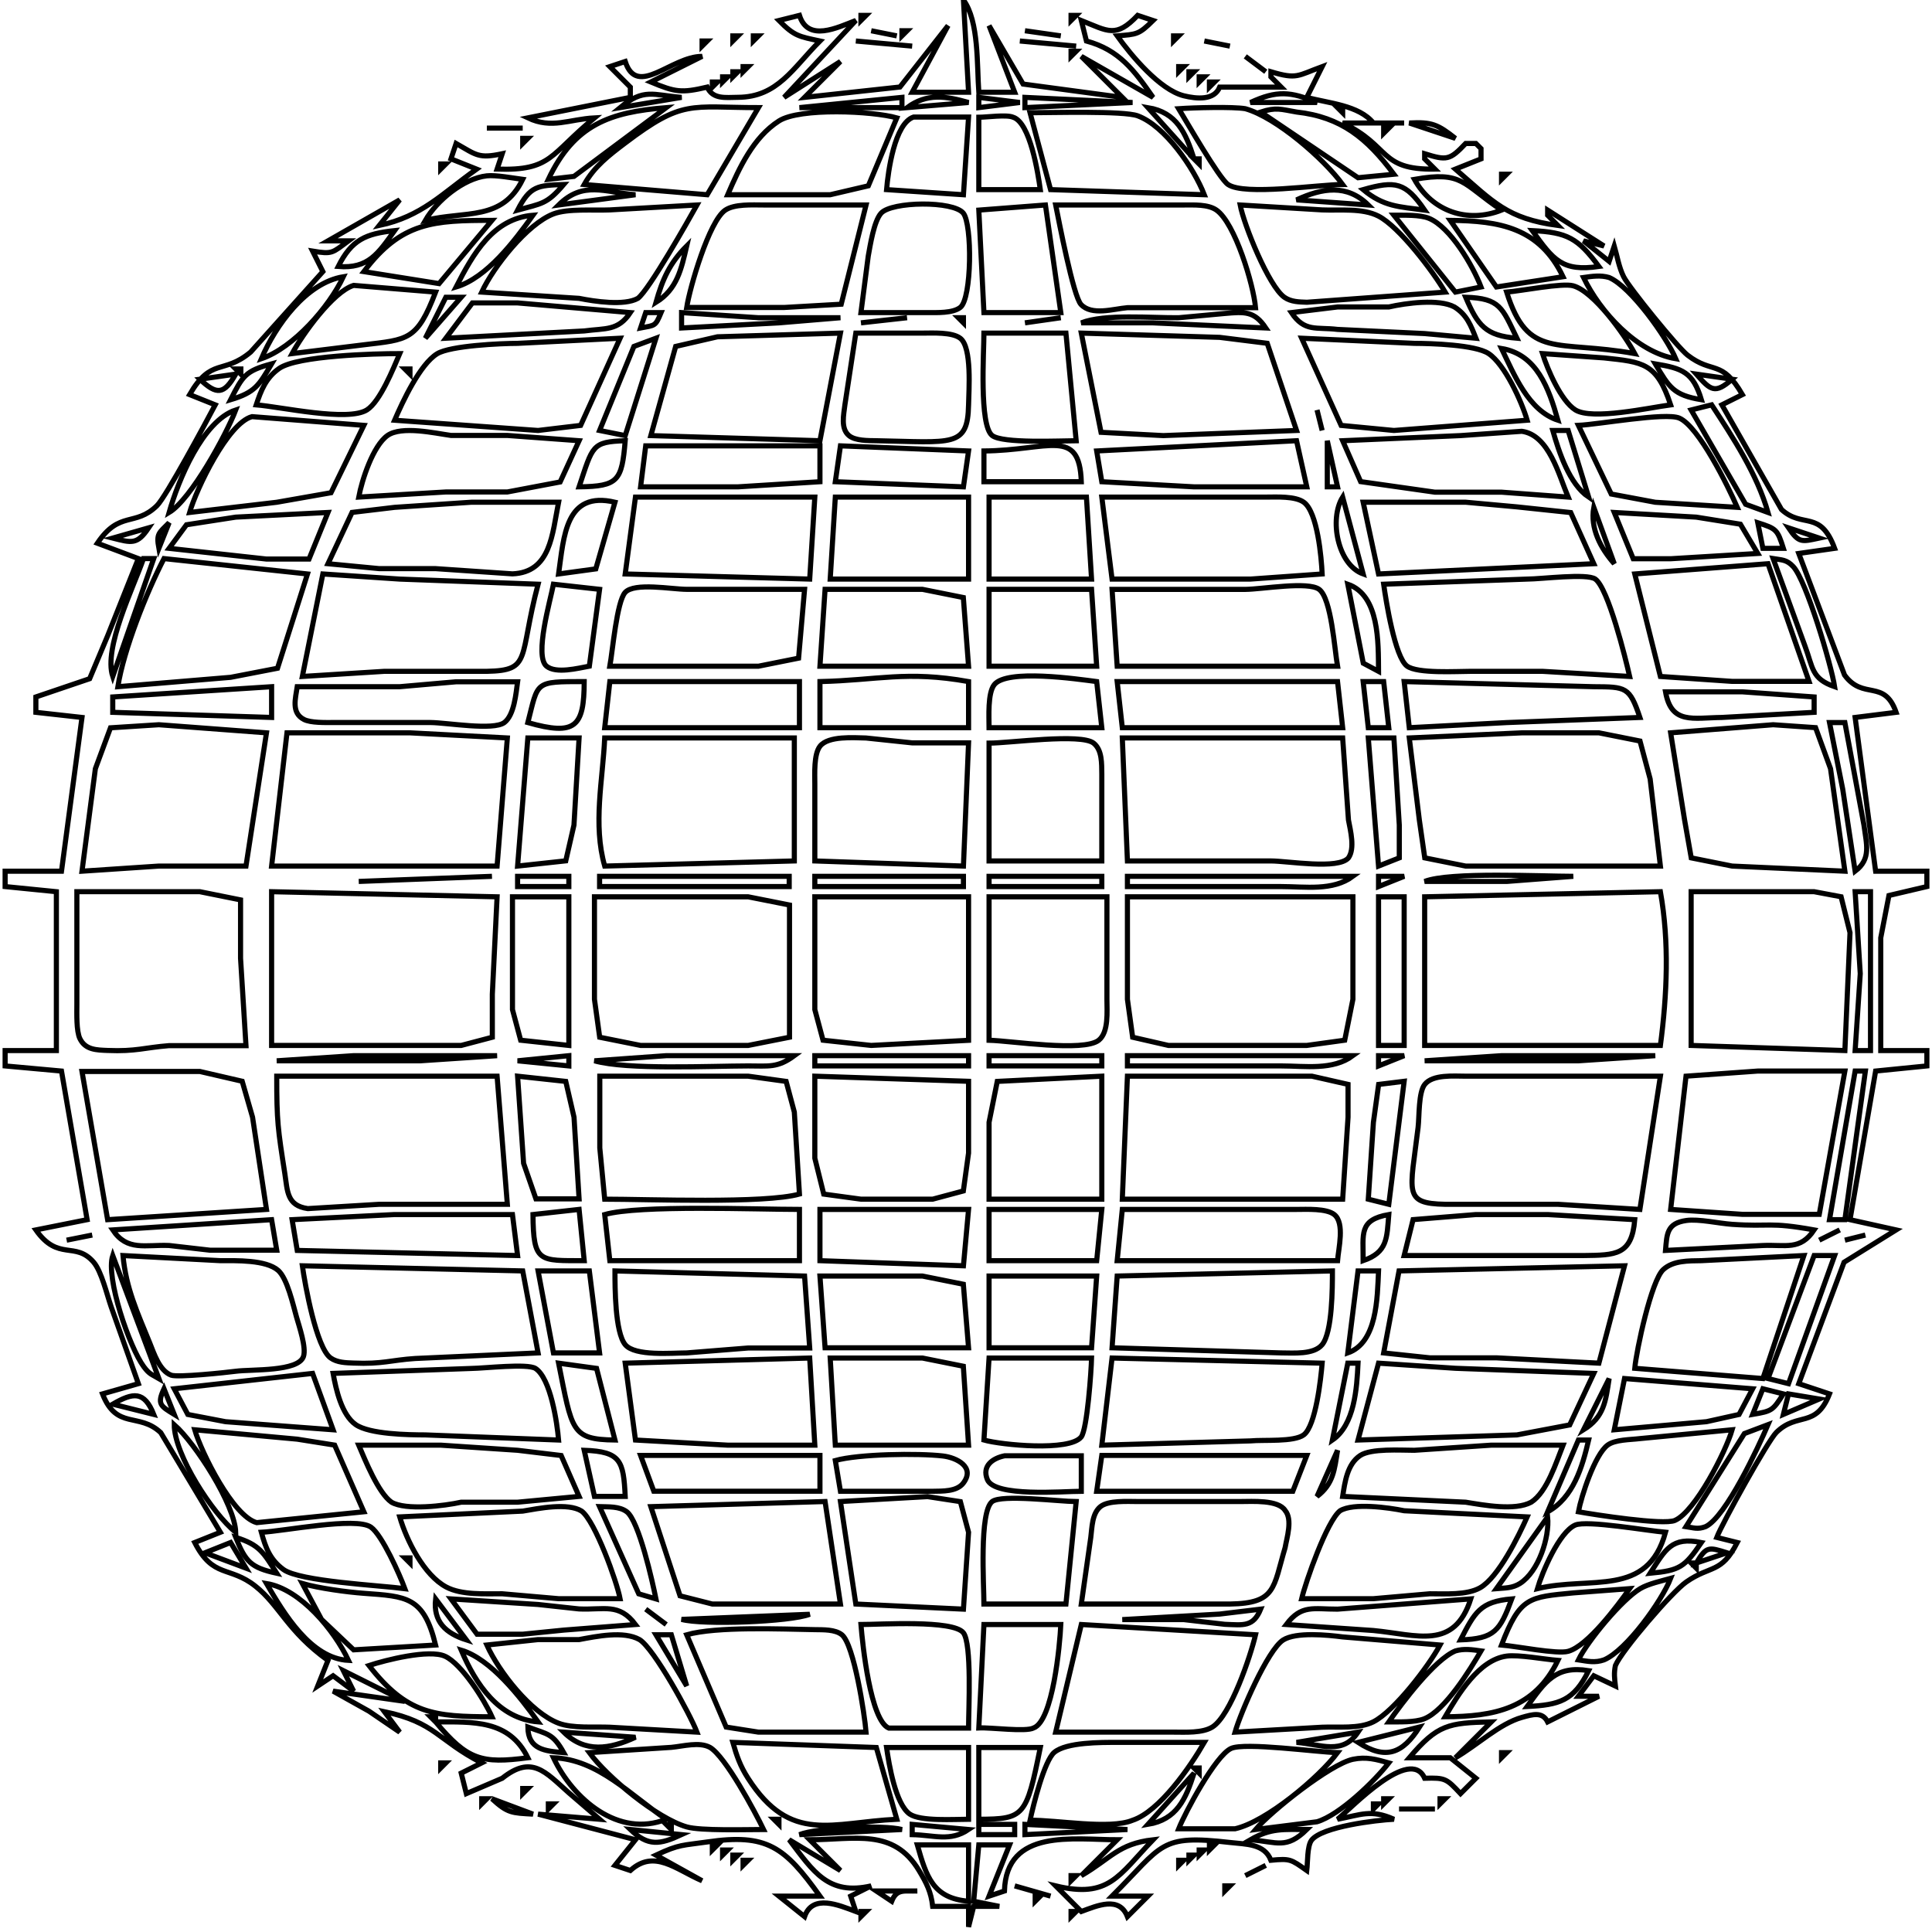 <?xml version="1.0" encoding="UTF-8" standalone="no"?>
<!DOCTYPE svg PUBLIC "-//W3C//DTD SVG 20010904//EN"
              "http://www.w3.org/TR/2001/REC-SVG-20010904/DTD/svg10.dtd">

<svg xmlns="http://www.w3.org/2000/svg"
     width="1.257in" height="1.257in"
     viewBox="0 0 377 377">
  <path id="Auswahl #5"
        fill="none" stroke="black" stroke-width="1"
        d="M 188.00,0.00
           C 191.05,4.13 190.62,12.77 191.00,18.00
             191.00,18.00 198.00,18.00 198.00,18.00
             198.00,18.00 193.00,5.00 193.00,5.00
             193.00,5.00 199.64,16.40 199.64,16.40
             199.64,16.40 219.00,19.00 219.00,19.00
             219.00,19.00 211.00,11.00 211.00,11.00
             211.00,11.00 225.00,19.00 225.00,19.00
             221.33,13.73 218.41,9.75 212.00,8.00
             212.00,8.00 211.00,4.00 211.00,4.00
             216.25,6.10 217.75,7.47 222.00,3.00
             222.00,3.00 225.00,4.00 225.00,4.00
             222.20,6.76 221.88,6.68 218.00,7.00
             220.76,10.85 226.31,17.52 231.00,18.69
             233.51,19.31 236.95,19.62 238.00,17.00
             238.00,17.00 250.00,17.00 250.00,17.00
             250.00,17.00 248.00,15.00 248.00,15.00
             248.00,15.00 248.00,14.00 248.00,14.00
             253.12,15.53 253.15,14.78 258.00,13.00
             258.00,13.00 255.00,19.00 255.00,19.00
             259.24,20.16 265.15,20.50 268.00,24.00
             268.00,24.00 274.00,24.00 274.00,24.00
             274.00,24.00 262.00,24.00 262.00,24.00
             271.44,28.46 269.00,33.17 280.00,33.00
             280.00,33.00 278.00,31.00 278.00,31.00
             278.00,31.00 278.00,30.00 278.00,30.00
             282.31,31.33 282.87,31.30 286.00,28.00
             286.00,28.00 288.00,28.00 288.00,28.00
             288.00,28.00 289.00,29.00 289.00,29.00
             289.00,29.00 289.00,31.00 289.00,31.00
             289.00,31.00 284.00,33.00 284.00,33.00
             291.47,39.46 294.05,42.65 304.00,44.00
             304.00,44.00 302.00,42.00 302.00,42.00
             302.00,42.00 302.00,41.00 302.00,41.00
             302.00,41.00 313.00,48.00 313.00,48.00
             313.00,48.00 309.00,47.00 309.00,47.00
             309.00,47.00 314.00,51.00 314.00,51.00
             314.00,51.00 315.00,48.00 315.00,48.00
             315.56,49.97 315.91,52.17 316.83,54.00
             317.91,56.17 327.39,67.82 329.30,69.30
             334.22,73.11 335.93,70.00 340.00,77.00
             340.00,77.00 336.00,79.00 336.00,79.00
             336.00,79.00 347.63,99.42 347.63,99.42
             351.77,103.21 355.19,99.38 358.00,107.00
             358.00,107.00 351.00,108.00 351.00,108.00
             351.00,108.00 359.93,131.72 359.93,131.72
             363.58,136.72 367.69,132.40 370.00,139.00
             370.00,139.00 362.00,140.00 362.00,140.00
             362.00,140.00 366.00,170.00 366.00,170.00
             366.00,170.00 376.00,170.00 376.00,170.00
             376.00,170.00 376.00,173.00 376.00,173.00
             376.00,173.00 368.60,174.74 368.60,174.74
             368.60,174.74 367.00,183.00 367.00,183.00
             367.00,183.00 367.00,205.00 367.00,205.00
             367.00,205.00 376.00,205.00 376.00,205.00
             376.00,205.00 376.00,208.00 376.00,208.00
             376.00,208.00 366.00,209.00 366.00,209.00
             366.00,209.00 361.00,238.00 361.00,238.00
             361.00,238.00 370.00,240.00 370.00,240.00
             370.00,240.00 359.84,246.31 359.84,246.31
             359.84,246.31 351.00,270.00 351.00,270.00
             351.00,270.00 357.00,272.00 357.00,272.00
             354.33,278.81 350.76,275.45 346.63,279.51
             344.97,281.14 336.02,297.33 335.00,300.00
             335.00,300.00 339.00,301.00 339.00,301.00
             335.87,307.14 333.81,305.36 329.04,308.70
             326.26,310.64 316.53,321.97 315.22,325.00
             314.92,326.47 315.04,327.52 315.22,329.00
             315.22,329.00 311.00,327.00 311.00,327.00
             311.00,327.00 308.00,331.00 308.00,331.00
             308.00,331.00 312.00,331.00 312.00,331.00
             312.00,331.00 302.00,336.00 302.00,336.00
             300.97,333.95 299.06,334.54 296.99,335.12
             292.63,336.34 288.24,340.54 284.00,343.00
             284.00,343.00 291.00,336.00 291.00,336.00
             282.62,336.18 280.51,336.52 275.00,343.00
             275.00,343.00 283.00,343.00 283.00,343.00
             283.00,343.00 288.00,347.00 288.00,347.00
             288.00,347.00 285.00,350.00 285.00,350.00
             282.25,347.06 282.03,346.88 278.00,347.00
             275.18,340.66 263.75,352.75 261.00,355.00
             265.58,354.13 267.50,353.00 272.00,355.00
             268.61,355.16 257.92,356.43 255.92,359.10
             255.06,360.24 255.19,363.43 255.00,365.00
             251.90,362.82 251.80,362.64 248.00,363.00
             246.74,359.74 243.11,359.89 240.00,359.53
             226.17,357.94 227.05,359.95 217.00,370.00
             217.00,370.00 224.00,370.00 224.00,370.00
             224.00,370.00 220.00,374.00 220.00,374.00
             218.41,369.93 214.12,371.86 211.00,373.00
             211.00,373.00 206.00,368.00 206.00,368.00
             216.41,370.52 218.26,366.00 225.00,359.00
             218.19,359.79 216.77,362.65 211.00,366.00
             211.00,366.00 218.00,359.00 218.00,359.00
             209.52,359.00 196.37,356.70 196.00,369.00
             196.00,369.00 193.00,370.00 193.00,370.00
             193.00,370.00 197.00,360.00 197.00,360.00
             197.00,360.00 191.00,360.00 191.00,360.00
             191.00,360.00 190.00,371.00 190.00,371.00
             190.00,371.00 195.00,372.00 195.00,372.00
             195.00,372.00 190.00,372.00 190.00,372.00
             190.00,372.00 189.00,376.00 189.00,376.00
             189.00,376.00 189.00,372.00 189.00,372.00
             189.00,372.00 182.00,372.00 182.00,372.00
             181.68,369.17 180.80,367.45 179.33,365.00
             174.33,356.67 166.74,359.00 158.00,359.00
             158.00,359.00 164.00,365.00 164.00,365.00
             164.00,365.00 154.00,359.00 154.00,359.00
             158.74,365.26 161.64,369.92 170.00,368.00
             170.00,368.00 166.00,370.00 166.00,370.00
             166.00,370.00 167.00,373.00 167.00,373.00
             163.70,371.77 158.56,369.52 157.00,374.00
             157.00,374.00 152.00,370.00 152.00,370.00
             152.00,370.00 160.00,370.00 160.00,370.00
             153.09,360.35 149.64,357.73 138.00,359.43
             133.20,360.13 132.60,359.84 128.00,362.00
             128.00,362.00 137.00,367.00 137.00,367.00
             131.87,364.79 127.67,360.76 123.00,365.00
             123.00,365.00 120.00,364.00 120.00,364.00
             120.00,364.00 124.00,359.00 124.00,359.00
             124.00,359.00 105.00,354.00 105.00,354.00
             105.00,354.00 117.00,355.00 117.00,355.00
             117.00,355.00 111.00,349.84 111.00,349.84
             106.36,345.73 103.79,342.40 98.00,347.00
             98.00,347.00 91.00,350.00 91.00,350.00
             91.00,350.00 90.00,346.00 90.00,346.00
             90.00,346.00 94.00,344.00 94.00,344.00
             85.37,339.56 85.01,336.11 75.00,334.00
             75.00,334.00 78.00,338.00 78.00,338.00
             78.00,338.00 72.00,333.91 72.00,333.91
             72.00,333.91 65.00,330.00 65.00,330.00
             65.00,330.00 79.00,332.00 79.00,332.00
             79.00,332.00 67.00,326.00 67.00,326.00
             67.00,326.00 69.00,330.00 69.00,330.00
             69.00,330.00 65.00,327.00 65.00,327.00
             65.00,327.00 62.00,329.00 62.00,329.00
             62.00,329.00 64.00,324.00 64.00,324.00
             56.10,318.33 54.55,313.24 49.83,309.51
             44.77,305.50 41.59,308.04 38.00,301.00
             38.00,301.00 43.00,299.00 43.00,299.00
             43.00,299.00 31.37,279.56 31.37,279.56
             27.10,275.53 22.78,279.10 20.00,272.00
             20.00,272.00 27.00,270.00 27.00,270.00
             27.00,270.00 21.69,255.00 21.69,255.00
             20.86,252.61 19.81,248.10 18.28,246.31
             14.68,242.11 11.38,246.21 7.00,240.00
             7.00,240.00 17.00,238.00 17.00,238.00
             17.00,238.00 12.00,209.00 12.00,209.00
             12.00,209.00 1.00,208.00 1.00,208.00
             1.00,208.00 1.00,205.00 1.00,205.00
             1.00,205.00 11.00,205.00 11.00,205.00
             11.00,205.00 11.00,174.00 11.00,174.00
             11.00,174.00 1.00,173.00 1.00,173.00
             1.00,173.00 1.00,170.00 1.00,170.00
             1.00,170.00 12.00,170.00 12.00,170.00
             12.00,170.00 16.00,140.00 16.00,140.00
             16.00,140.00 7.00,139.00 7.00,139.00
             7.00,139.00 7.00,136.00 7.00,136.00
             7.00,136.00 17.49,132.44 17.49,132.44
             17.49,132.44 21.03,124.00 21.03,124.00
             21.03,124.00 27.00,109.00 27.00,109.00
             27.00,109.00 19.00,106.00 19.00,106.00
             23.34,99.56 26.34,102.85 30.61,98.69
             32.40,96.95 40.30,82.21 42.00,79.00
             42.00,79.00 37.00,77.00 37.00,77.00
             41.28,69.64 43.51,73.20 48.91,68.70
             48.91,68.70 63.00,53.00 63.00,53.00
             63.00,53.00 61.00,49.00 61.00,49.00
             64.91,49.65 64.82,49.36 68.00,47.00
             68.00,47.00 64.00,47.00 64.00,47.00
             64.00,47.00 78.00,39.00 78.00,39.00
             78.00,39.00 74.00,44.00 74.00,44.00
             82.34,42.22 86.20,37.83 93.00,33.00
             93.00,33.00 88.00,31.00 88.00,31.00
             88.00,31.00 89.00,28.00 89.00,28.00
             92.99,30.27 93.40,30.98 98.00,30.00
             98.00,30.00 97.00,33.00 97.00,33.00
             107.68,33.35 107.25,30.18 116.00,23.00
             111.05,23.27 107.68,25.22 103.00,23.00
             103.00,23.00 123.00,19.00 123.00,19.00
             123.00,19.00 123.00,17.00 123.00,17.00
             123.00,17.00 119.00,13.00 119.00,13.00
             119.00,13.00 122.00,12.00 122.00,12.00
             124.34,19.18 130.94,11.01 137.00,11.00
             137.00,11.00 127.00,16.00 127.00,16.00
             131.79,17.99 132.94,18.18 138.00,17.00
             139.10,19.42 141.55,19.01 144.00,18.99
             151.75,18.95 154.74,13.27 160.00,8.00
             155.89,7.12 155.00,7.05 152.00,4.00
             152.00,4.00 156.00,3.00 156.00,3.00
             157.67,8.27 163.35,5.40 167.00,4.00
             167.00,4.00 153.00,19.00 153.00,19.00
             153.00,19.00 164.00,12.00 164.00,12.00
             164.00,12.00 157.00,19.00 157.00,19.00
             157.00,19.00 175.61,16.98 175.61,16.98
             175.61,16.98 185.00,5.00 185.00,5.00
             185.00,5.00 178.00,18.00 178.00,18.00
             178.00,18.00 189.00,18.00 189.00,18.00
             189.00,18.00 188.00,0.00 188.00,0.00 Z
           M 168.00,3.00
           C 168.00,3.00 169.00,3.00 169.00,3.00
             169.00,3.00 168.00,4.00 168.00,4.00
             168.00,4.00 168.00,3.00 168.00,3.00 Z
           M 209.00,3.00
           C 209.00,3.00 210.00,3.00 210.00,3.00
             210.00,3.00 209.00,4.00 209.00,4.00
             209.00,4.00 209.00,3.00 209.00,3.00 Z
           M 170.00,6.00
           C 170.00,6.00 175.00,7.00 175.00,7.00
             175.00,7.00 170.00,6.00 170.00,6.00 Z
           M 176.00,6.00
           C 176.00,6.00 177.00,6.00 177.00,6.00
             177.00,6.00 176.00,7.00 176.00,7.00
             176.00,7.00 176.00,6.00 176.00,6.00 Z
           M 200.00,6.00
           C 200.00,6.00 207.00,7.00 207.00,7.00
             207.00,7.00 200.00,6.00 200.00,6.00 Z
           M 143.00,7.00
           C 143.00,7.00 144.00,7.00 144.00,7.00
             144.00,7.00 143.00,8.00 143.00,8.00
             143.00,8.00 143.00,7.00 143.00,7.00 Z
           M 147.00,7.00
           C 147.00,7.00 148.00,7.00 148.00,7.00
             148.00,7.00 147.00,8.00 147.00,8.00
             147.00,8.00 147.00,7.00 147.00,7.00 Z
           M 229.00,7.00
           C 229.00,7.00 230.00,7.00 230.00,7.00
             230.00,7.00 229.00,8.00 229.00,8.00
             229.00,8.00 229.00,7.00 229.00,7.00 Z
           M 137.00,8.00
           C 137.00,8.00 138.00,8.00 138.00,8.00
             138.00,8.00 137.00,9.00 137.00,9.00
             137.00,9.00 137.00,8.00 137.00,8.00 Z
           M 167.00,8.00
           C 167.00,8.00 178.00,9.00 178.00,9.00
             178.00,9.00 167.00,8.00 167.00,8.00 Z
           M 199.00,8.00
           C 199.00,8.00 210.00,9.00 210.00,9.00
             210.00,9.00 199.00,8.00 199.00,8.00 Z
           M 235.00,8.00
           C 235.00,8.00 240.00,9.00 240.00,9.00
             240.00,9.00 235.00,8.00 235.00,8.00 Z
           M 209.00,10.00
           C 209.00,10.00 210.00,10.00 210.00,10.00
             210.00,10.00 209.00,11.00 209.00,11.00
             209.00,11.00 209.00,10.00 209.00,10.00 Z
           M 243.00,11.00
           C 243.00,11.00 247.00,14.00 247.00,14.00
             247.00,14.00 243.00,11.00 243.00,11.00 Z
           M 145.00,13.00
           C 145.00,13.00 146.00,13.00 146.00,13.00
             146.00,13.00 145.00,14.00 145.00,14.00
             145.00,14.00 145.00,13.00 145.00,13.00 Z
           M 230.00,13.00
           C 230.00,13.00 231.00,13.00 231.00,13.00
             231.00,13.00 230.00,14.00 230.00,14.00
             230.00,14.00 230.00,13.00 230.00,13.00 Z
           M 143.00,14.00
           C 143.00,14.00 144.00,14.00 144.00,14.00
             144.00,14.00 143.00,15.00 143.00,15.00
             143.00,15.00 143.00,14.00 143.00,14.00 Z
           M 232.00,14.00
           C 232.00,14.00 233.00,14.00 233.00,14.00
             233.00,14.00 232.00,15.00 232.00,15.00
             232.00,15.00 232.00,14.00 232.00,14.00 Z
           M 141.00,15.00
           C 141.00,15.00 142.00,15.00 142.00,15.00
             142.00,15.00 141.00,16.00 141.00,16.00
             141.00,16.00 141.00,15.00 141.00,15.00 Z
           M 234.00,15.00
           C 234.00,15.00 235.00,15.00 235.00,15.00
             235.00,15.00 234.00,16.00 234.00,16.00
             234.00,16.00 234.00,15.00 234.00,15.00 Z
           M 139.00,16.00
           C 139.00,16.00 140.00,16.00 140.00,16.00
             140.00,16.00 139.00,17.00 139.00,17.00
             139.00,17.00 139.00,16.00 139.00,16.00 Z
           M 236.00,16.00
           C 236.00,16.00 237.00,16.00 237.00,16.00
             237.00,16.00 236.00,17.00 236.00,17.00
             236.00,17.00 236.00,16.00 236.00,16.00 Z
           M 133.00,19.00
           C 127.38,18.55 125.67,17.14 121.00,21.00
             121.00,21.00 133.00,19.00 133.00,19.00 Z
           M 257.00,20.00
           C 251.84,17.84 249.19,17.61 244.00,20.00
             244.00,20.00 257.00,20.00 257.00,20.00 Z
           M 176.00,19.00
           C 176.00,19.00 156.00,21.00 156.00,21.00
             156.00,21.00 176.00,21.00 176.00,21.00
             176.00,21.00 176.00,19.00 176.00,19.00 Z
           M 189.00,20.00
           C 184.56,18.74 180.88,18.14 177.00,21.00
             177.00,21.00 189.00,20.00 189.00,20.00 Z
           M 199.00,20.00
           C 199.00,20.00 191.00,19.00 191.00,19.00
             191.00,19.00 191.00,21.00 191.00,21.00
             191.00,21.00 199.00,20.00 199.00,20.00 Z
           M 221.00,20.00
           C 221.00,20.00 200.00,19.00 200.00,19.00
             200.00,19.00 200.00,21.00 200.00,21.00
             200.00,21.00 221.00,20.00 221.00,20.00 Z
           M 130.00,21.00
           C 119.09,21.88 112.08,24.25 107.00,35.00
             107.00,35.00 112.00,34.42 112.00,34.42
             112.00,34.42 130.00,21.00 130.00,21.00 Z
           M 148.00,21.00
           C 134.65,21.00 133.31,19.33 122.00,27.90
             118.79,30.33 115.99,32.46 114.00,36.00
             114.00,36.00 138.00,38.00 138.00,38.00
             138.00,38.00 148.00,21.00 148.00,21.00 Z
           M 233.00,31.00
           C 231.38,25.91 229.63,21.94 224.00,21.00
             224.00,21.00 233.00,31.00 233.00,31.00 Z
           M 262.00,36.00
           C 258.35,31.02 249.09,22.92 243.00,21.21
             240.50,20.80 232.99,21.00 230.00,21.21
             231.41,23.52 237.87,34.79 239.63,36.00
             242.84,38.22 257.28,36.01 262.00,36.00 Z
           M 272.00,34.00
           C 266.72,26.96 261.73,22.83 253.00,21.86
             249.86,21.32 249.04,20.89 246.00,21.86
             246.00,21.86 265.00,34.68 265.00,34.68
             265.00,34.68 272.00,34.00 272.00,34.00 Z
           M 262.00,21.00
           C 262.00,21.00 261.00,21.00 261.00,21.00
             261.00,21.00 262.00,22.00 262.00,22.00
             262.00,22.00 262.00,21.00 262.00,21.00 Z
           M 175.00,23.00
           C 170.29,21.66 156.08,20.99 152.00,23.60
             146.98,26.82 144.27,32.73 142.00,38.00
             142.00,38.00 162.00,38.00 162.00,38.00
             162.00,38.00 169.44,36.26 169.44,36.26
             169.44,36.26 175.00,23.00 175.00,23.00 Z
           M 189.00,22.84
           C 189.00,22.84 178.27,22.84 178.27,22.84
             174.55,24.08 173.30,33.47 173.00,37.00
             173.00,37.00 188.00,38.00 188.00,38.00
             188.00,38.00 189.00,22.84 189.00,22.84 Z
           M 203.00,37.00
           C 202.55,33.78 201.02,23.93 197.70,22.88
             196.44,22.32 192.54,22.88 191.00,22.88
             191.00,22.88 191.00,37.00 191.00,37.00
             191.00,37.00 203.00,37.00 203.00,37.00 Z
           M 235.00,38.00
           C 232.99,32.83 227.36,24.57 222.00,22.60
             219.27,21.59 204.90,22.00 201.00,22.00
             201.00,22.00 205.00,37.00 205.00,37.00
             205.00,37.00 235.00,38.00 235.00,38.00 Z
           M 275.00,24.00
           C 279.40,23.76 280.57,24.30 284.00,27.00
             284.00,27.00 275.00,24.00 275.00,24.00 Z
           M 95.00,25.00
           C 95.00,25.00 102.00,25.00 102.00,25.00
             102.00,25.00 95.00,25.00 95.00,25.00 Z
           M 270.00,25.00
           C 270.00,25.00 271.00,25.00 271.00,25.00
             271.00,25.00 270.00,26.00 270.00,26.00
             270.00,26.00 270.00,25.00 270.00,25.00 Z
           M 102.00,27.00
           C 102.00,27.00 103.00,27.00 103.00,27.00
             103.00,27.00 102.00,28.00 102.00,28.00
             102.00,28.00 102.00,27.00 102.00,27.00 Z
           M 234.00,31.00
           C 234.00,31.00 233.00,31.00 233.00,31.00
             233.00,31.00 234.00,32.00 234.00,32.00
             234.00,32.00 234.00,31.00 234.00,31.00 Z
           M 86.00,32.00
           C 86.00,32.00 87.00,32.00 87.00,32.00
             87.00,32.00 86.00,33.00 86.00,33.00
             86.00,33.00 86.00,32.00 86.00,32.00 Z
           M 102.00,35.00
           C 100.10,34.75 96.77,34.12 95.00,34.31
             90.44,34.81 85.20,39.17 83.00,43.00
             90.85,41.08 97.98,43.21 102.00,35.00 Z
           M 293.00,41.00
           C 285.28,35.83 285.52,33.33 276.00,35.00
             279.46,41.22 286.34,43.64 293.00,41.00 Z
           M 293.00,34.00
           C 293.00,34.00 294.00,34.00 294.00,34.00
             294.00,34.00 293.00,35.00 293.00,35.00
             293.00,35.00 293.00,34.00 293.00,34.00 Z
           M 110.00,36.00
           C 104.92,36.18 103.44,36.26 101.00,41.00
             105.71,39.69 106.70,39.88 110.00,36.00 Z
           M 278.00,41.00
           C 274.26,35.55 272.30,35.21 266.00,37.00
             270.01,40.34 272.98,40.33 278.00,41.00 Z
           M 124.00,38.00
           C 117.92,37.51 113.81,35.26 109.00,40.00
             109.00,40.00 124.00,38.00 124.00,38.00 Z
           M 267.00,40.00
           C 262.81,35.87 258.03,36.68 253.00,39.00
             253.00,39.00 267.00,40.00 267.00,40.00 Z
           M 136.00,40.00
           C 136.00,40.00 119.00,40.96 119.00,40.96
             115.83,41.10 110.83,40.66 108.00,41.74
             102.86,43.70 96.28,52.08 94.00,57.00
             94.00,57.00 113.00,58.22 113.00,58.22
             116.01,58.82 121.84,59.71 124.47,58.22
             126.63,56.61 134.29,43.06 136.00,40.00 Z
           M 169.00,40.00
           C 169.00,40.00 149.00,40.00 149.00,40.00
             146.83,40.00 143.32,39.77 141.50,41.02
             138.37,43.18 134.61,56.04 134.00,60.00
             134.00,60.00 153.00,60.00 153.00,60.00
             153.00,60.00 164.15,59.36 164.15,59.36
             164.15,59.36 169.00,40.00 169.00,40.00 Z
           M 168.00,61.00
           C 168.00,61.00 181.00,61.00 181.00,61.00
             182.82,60.99 185.92,61.15 187.40,59.98
             189.64,58.20 189.73,43.81 187.98,41.60
             186.03,39.14 174.00,39.30 171.93,41.60
             170.53,43.15 169.81,47.86 169.42,50.00
             169.42,50.00 168.00,61.00 168.00,61.00 Z
           M 204.00,40.00
           C 204.00,40.00 191.00,41.00 191.00,41.00
             191.00,41.00 192.00,61.00 192.00,61.00
             192.00,61.00 207.00,61.00 207.00,61.00
             207.00,61.00 204.00,40.00 204.00,40.00 Z
           M 245.00,60.04
           C 244.60,55.57 241.01,43.54 237.37,40.99
             235.70,39.83 232.96,40.01 231.00,40.00
             231.00,40.00 206.00,40.00 206.00,40.00
             206.63,43.13 209.43,57.77 210.93,59.40
             213.02,61.66 217.25,60.27 220.00,60.04
             220.00,60.04 245.00,60.04 245.00,60.04 Z
           M 282.00,57.00
           C 279.64,52.95 273.05,44.26 268.99,42.17
             265.82,40.55 261.50,41.11 258.00,40.96
             258.00,40.96 242.00,40.00 242.00,40.00
             242.72,43.84 247.56,55.86 250.63,58.01
             251.94,58.92 253.49,58.92 255.02,58.98
             255.02,58.98 282.00,57.00 282.00,57.00 Z
           M 104.00,42.00
           C 96.21,42.63 92.33,49.53 89.00,56.00
             95.00,54.22 100.41,47.02 104.00,42.00 Z
           M 289.00,56.00
           C 287.43,51.89 283.03,44.31 278.83,42.60
             277.06,41.87 273.95,42.01 272.00,42.00
             272.00,42.00 284.00,57.00 284.00,57.00
             284.00,57.00 289.00,56.00 289.00,56.00 Z
           M 96.00,43.00
           C 84.69,43.01 78.32,43.25 71.00,53.00
             71.00,53.00 85.68,55.34 85.68,55.34
             85.68,55.34 96.00,43.00 96.00,43.00 Z
           M 305.00,54.00
           C 300.43,44.42 292.62,43.09 283.00,43.00
             283.00,43.00 292.00,56.00 292.00,56.00
             292.00,56.00 305.00,54.00 305.00,54.00 Z
           M 77.00,45.00
           C 71.36,45.60 68.62,46.77 66.00,52.00
             71.87,52.48 73.78,49.48 77.00,45.00 Z
           M 312.00,52.00
           C 307.90,46.45 305.80,45.34 299.00,45.00
             303.12,50.73 304.81,53.04 312.00,52.00 Z
           M 134.00,48.00
           C 130.67,51.34 129.28,54.51 128.00,59.00
             132.13,56.43 132.94,52.54 134.00,48.00 Z
           M 327.00,70.00
           C 325.19,65.76 318.24,55.96 313.99,54.15
             312.33,53.66 310.71,53.91 309.00,54.15
             312.22,60.82 319.34,68.72 327.00,70.00 Z
           M 67.00,54.00
           C 59.72,55.18 53.77,63.52 51.00,70.00
             57.29,67.85 64.20,59.93 67.00,54.00 Z
           M 85.00,57.00
           C 85.00,57.00 69.01,55.69 69.01,55.69
             64.98,56.92 58.99,65.29 57.00,69.00
             57.00,69.00 71.00,67.28 71.00,67.28
             79.62,66.25 81.38,66.45 85.00,57.00 Z
           M 319.00,69.00
           C 317.03,65.32 311.03,56.89 306.99,55.77
             304.86,55.17 296.94,56.76 294.00,57.00
             298.19,70.25 303.68,66.25 319.00,69.00 Z
           M 90.00,58.00
           C 90.00,58.00 87.00,58.00 87.00,58.00
             87.00,58.00 83.00,66.00 83.00,66.00
             83.00,66.00 90.00,58.00 90.00,58.00 Z
           M 123.00,61.00
           C 123.00,61.00 101.00,59.11 101.00,59.11
             101.00,59.11 92.18,59.11 92.18,59.11
             92.18,59.11 87.00,66.00 87.00,66.00
             87.00,66.00 114.00,64.58 114.00,64.58
             118.17,64.02 120.59,64.61 123.00,61.00 Z
           M 296.00,66.00
           C 293.12,60.05 292.77,58.22 286.00,58.00
             288.37,63.53 289.89,65.50 296.00,66.00 Z
           M 288.00,66.00
           C 287.03,63.55 286.26,61.44 283.81,59.90
             280.79,58.27 274.40,59.13 271.00,59.90
             271.00,59.90 261.00,59.90 261.00,59.90
             261.00,59.90 252.00,61.00 252.00,61.00
             254.57,64.84 256.81,63.78 261.00,64.28
             261.00,64.28 278.00,65.09 278.00,65.09
             278.00,65.09 288.00,66.00 288.00,66.00 Z
           M 129.00,61.00
           C 129.00,61.00 126.00,61.00 126.00,61.00
             126.00,61.00 125.00,64.00 125.00,64.00
             127.87,63.45 127.87,63.71 129.00,61.00 Z
           M 164.00,62.00
           C 164.00,62.00 148.00,62.00 148.00,62.00
             148.00,62.00 133.00,61.00 133.00,61.00
             133.00,61.00 133.00,64.00 133.00,64.00
             133.00,64.00 152.00,63.00 152.00,63.00
             152.00,63.00 164.00,62.00 164.00,62.00 Z
           M 247.00,64.00
           C 244.77,60.67 242.86,60.83 239.00,61.17
             239.00,61.17 230.00,62.00 230.00,62.00
             224.79,62.06 215.54,61.20 211.00,63.00
             211.00,63.00 225.00,63.00 225.00,63.00
             225.00,63.00 247.00,64.00 247.00,64.00 Z
           M 177.00,62.00
           C 177.00,62.00 168.00,63.00 168.00,63.00
             168.00,63.00 177.00,62.00 177.00,62.00 Z
           M 188.00,62.00
           C 188.00,62.00 187.00,62.00 187.00,62.00
             187.00,62.00 188.00,63.00 188.00,63.00
             188.00,63.00 188.00,62.00 188.00,62.00 Z
           M 207.00,62.00
           C 207.00,62.00 200.00,63.00 200.00,63.00
             200.00,63.00 207.00,62.00 207.00,62.00 Z
           M 164.00,65.00
           C 164.00,65.00 140.00,65.72 140.00,65.72
             140.00,65.72 131.85,67.60 131.85,67.60
             131.85,67.60 127.00,85.00 127.00,85.00
             127.00,85.00 160.00,86.00 160.00,86.00
             160.00,86.00 164.00,65.00 164.00,65.00 Z
           M 167.00,65.00
           C 167.00,65.00 164.87,79.00 164.87,79.00
             164.65,80.86 164.00,83.59 165.64,84.98
             166.88,86.04 169.45,85.97 171.00,86.00
             185.91,86.27 188.84,87.38 189.00,79.00
             189.05,76.10 189.69,67.83 187.40,66.02
             185.81,64.77 181.99,65.00 180.00,65.00
             180.00,65.00 167.00,65.00 167.00,65.00 Z
           M 208.00,65.00
           C 208.00,65.00 192.00,65.00 192.00,65.00
             192.00,68.68 191.05,82.96 193.60,84.98
             195.62,86.58 206.90,86.00 210.00,86.00
             210.00,86.00 208.00,65.00 208.00,65.00 Z
           M 253.00,84.00
           C 253.00,84.00 247.28,66.99 247.28,66.99
             247.28,66.99 238.00,65.83 238.00,65.83
             238.00,65.83 211.00,65.00 211.00,65.00
             211.00,65.00 214.85,84.36 214.85,84.36
             214.85,84.36 227.00,85.00 227.00,85.00
             227.00,85.00 253.00,84.00 253.00,84.00 Z
           M 121.00,66.00
           C 121.00,66.00 101.00,67.00 101.00,67.00
             97.68,67.01 87.94,67.44 85.32,69.02
             81.96,71.06 78.57,78.37 77.00,82.00
             77.00,82.00 105.00,84.00 105.00,84.00
             105.00,84.00 113.30,83.01 113.30,83.01
             113.30,83.01 121.00,66.00 121.00,66.00 Z
           M 128.00,66.00
           C 128.00,66.00 123.70,67.60 123.70,67.60
             123.70,67.60 117.00,84.00 117.00,84.00
             117.00,84.00 122.00,85.00 122.00,85.00
             122.00,85.00 128.00,66.00 128.00,66.00 Z
           M 298.00,82.00
           C 296.95,78.39 293.64,71.08 290.47,68.99
             287.87,67.27 279.27,67.01 276.00,67.00
             276.00,67.00 254.00,66.00 254.00,66.00
             254.00,66.00 261.70,83.01 261.70,83.01
             261.70,83.01 272.00,84.00 272.00,84.00
             272.00,84.00 298.00,82.00 298.00,82.00 Z
           M 304.00,82.00
           C 302.24,75.83 299.93,69.15 293.00,68.00
             295.48,73.14 298.26,80.12 304.00,82.00 Z
           M 78.00,69.00
           C 73.16,69.00 58.05,69.38 54.47,71.90
             51.89,73.72 50.94,76.16 50.00,79.00
             54.89,79.40 67.91,82.34 71.61,79.98
             74.19,78.33 76.76,71.89 78.00,69.00 Z
           M 326.00,79.00
           C 323.27,70.79 320.65,70.66 313.00,69.84
             313.00,69.84 301.00,69.00 301.00,69.00
             301.98,72.10 304.59,78.20 307.39,79.98
             310.66,82.05 321.85,79.55 326.00,79.00 Z
           M 53.00,71.00
           C 47.89,72.37 47.36,73.34 45.00,78.00
             49.80,76.56 50.51,75.21 53.00,71.00 Z
           M 332.00,78.00
           C 330.37,72.61 328.31,71.89 323.00,71.00
             325.72,75.60 326.58,77.11 332.00,78.00 Z
           M 47.00,72.00
           C 47.00,72.00 46.00,72.00 46.00,72.00
             46.00,72.00 47.00,73.00 47.00,73.00
             47.00,73.00 47.00,72.00 47.00,72.00 Z
           M 80.00,72.00
           C 80.00,72.00 79.00,72.00 79.00,72.00
             79.00,72.00 80.00,73.00 80.00,73.00
             80.00,73.00 80.00,72.00 80.00,72.00 Z
           M 46.00,73.00
           C 46.00,73.00 39.00,74.00 39.00,74.00
             42.32,77.13 43.71,77.00 46.00,73.00 Z
           M 338.00,74.00
           C 338.00,74.00 331.00,73.00 331.00,73.00
             333.81,76.17 334.62,76.97 338.00,74.00 Z
           M 334.00,79.00
           C 334.00,79.00 330.00,80.00 330.00,80.00
             330.00,80.00 340.63,98.40 340.63,98.40
             340.63,98.40 345.00,100.00 345.00,100.00
             342.87,92.54 338.22,85.46 334.00,79.00 Z
           M 46.00,80.00
           C 39.54,82.12 34.78,93.75 33.00,100.00
             37.28,97.43 44.13,84.89 46.00,80.00 Z
           M 257.00,80.00
           C 257.00,80.00 258.00,84.00 258.00,84.00
             258.00,84.00 257.00,80.00 257.00,80.00 Z
           M 71.00,83.00
           C 71.00,83.00 49.18,81.30 49.18,81.30
             44.46,82.55 38.31,95.41 37.00,100.00
             37.00,100.00 54.00,98.01 54.00,98.01
             54.00,98.01 64.59,96.15 64.59,96.15
             64.59,96.15 71.00,83.00 71.00,83.00 Z
           M 339.00,99.00
           C 337.27,95.01 331.48,83.19 327.68,81.58
             324.99,80.44 312.00,82.82 308.00,83.00
             308.00,83.00 314.41,96.40 314.41,96.40
             314.41,96.40 323.00,98.01 323.00,98.01
             323.00,98.01 339.00,99.00 339.00,99.00 Z
           M 113.00,86.00
           C 113.00,86.00 99.00,84.97 99.00,84.97
             99.00,84.97 88.00,84.97 88.00,84.97
             84.77,84.52 78.42,83.05 75.63,84.97
             72.78,86.99 70.62,93.67 70.00,97.00
             70.00,97.00 87.00,96.00 87.00,96.00
             87.00,96.00 99.00,96.00 99.00,96.00
             99.00,96.00 109.30,94.05 109.30,94.05
             109.30,94.05 113.00,86.00 113.00,86.00 Z
           M 306.00,97.00
           C 304.16,92.65 302.28,84.90 296.96,84.16
             296.96,84.16 285.00,85.00 285.00,85.00
             285.00,85.00 262.00,86.00 262.00,86.00
             262.00,86.00 265.51,93.98 265.51,93.98
             265.51,93.98 280.00,96.04 280.00,96.04
             280.00,96.04 293.00,96.04 293.00,96.04
             293.00,96.04 306.00,97.00 306.00,97.00 Z
           M 306.00,84.00
           C 306.00,84.00 303.00,84.00 303.00,84.00
             304.22,88.26 306.26,94.49 310.00,97.00
             310.00,97.00 306.00,84.00 306.00,84.00 Z
           M 122.00,86.00
           C 115.46,86.21 115.69,86.96 113.00,95.00
             120.67,94.90 121.34,93.81 122.00,86.00 Z
           M 253.00,86.00
           C 253.00,86.00 214.00,88.00 214.00,88.00
             214.00,88.00 215.00,94.00 215.00,94.00
             215.00,94.00 233.00,95.00 233.00,95.00
             233.00,95.00 255.00,95.00 255.00,95.00
             255.00,95.00 253.00,86.00 253.00,86.00 Z
           M 259.00,86.00
           C 259.00,86.00 259.00,95.00 259.00,95.00
             259.00,95.00 261.00,95.00 261.00,95.00
             261.00,95.00 259.00,86.00 259.00,86.00 Z
           M 160.00,87.00
           C 160.00,87.00 126.00,87.00 126.00,87.00
             126.00,87.00 125.00,95.00 125.00,95.00
             125.00,95.00 144.00,95.00 144.00,95.00
             144.00,95.00 160.00,94.00 160.00,94.00
             160.00,94.00 160.00,87.00 160.00,87.00 Z
           M 189.00,88.00
           C 189.00,88.00 164.00,87.00 164.00,87.00
             164.00,87.00 163.00,94.00 163.00,94.00
             163.00,94.00 188.00,95.00 188.00,95.00
             188.00,95.00 189.00,88.00 189.00,88.00 Z
           M 211.00,94.00
           C 210.62,83.31 204.69,87.89 192.00,88.00
             192.00,88.00 192.00,94.00 192.00,94.00
             192.00,94.00 211.00,94.00 211.00,94.00 Z
           M 120.00,98.00
           C 110.32,95.72 110.04,104.66 109.00,112.00
             109.00,112.00 116.26,111.01 116.26,111.01
             116.26,111.01 120.00,98.00 120.00,98.00 Z
           M 159.00,97.00
           C 159.00,97.00 124.00,97.00 124.00,97.00
             124.00,97.00 122.00,112.00 122.00,112.00
             122.00,112.00 158.00,113.00 158.00,113.00
             158.00,113.00 159.00,97.00 159.00,97.00 Z
           M 189.00,97.00
           C 189.00,97.00 163.00,97.00 163.00,97.00
             163.00,97.00 162.00,113.00 162.00,113.00
             162.00,113.00 189.00,113.00 189.00,113.00
             189.00,113.00 189.00,97.00 189.00,97.00 Z
           M 212.00,97.00
           C 212.00,97.00 193.00,97.00 193.00,97.00
             193.00,97.00 193.00,113.00 193.00,113.00
             193.00,113.00 213.00,113.00 213.00,113.00
             213.00,113.00 212.00,97.00 212.00,97.00 Z
           M 258.00,112.00
           C 257.85,108.78 257.09,99.98 254.44,98.02
             252.74,96.77 249.08,97.00 247.00,97.00
             247.00,97.00 215.00,97.00 215.00,97.00
             215.00,97.00 217.00,113.00 217.00,113.00
             217.00,113.00 244.00,113.00 244.00,113.00
             244.00,113.00 258.00,112.00 258.00,112.00 Z
           M 262.00,97.00
           C 259.34,101.27 261.00,110.19 266.00,112.00
             266.00,112.00 262.00,97.00 262.00,97.00 Z
           M 109.00,98.00
           C 109.00,98.00 92.00,98.00 92.00,98.00
             92.00,98.00 77.00,99.00 77.00,99.00
             77.00,99.00 68.70,99.99 68.70,99.99
             68.70,99.99 64.00,110.00 64.00,110.00
             64.00,110.00 74.00,110.96 74.00,110.96
             74.00,110.96 85.00,110.96 85.00,110.96
             85.00,110.96 100.00,111.98 100.00,111.98
             107.50,111.67 107.75,104.21 109.00,98.00 Z
           M 311.00,110.00
           C 311.00,110.00 306.50,100.02 306.50,100.02
             306.50,100.02 296.00,98.91 296.00,98.91
             296.00,98.91 286.00,98.00 286.00,98.00
             286.00,98.00 266.00,98.00 266.00,98.00
             266.00,98.00 269.00,112.00 269.00,112.00
             269.00,112.00 311.00,110.00 311.00,110.00 Z
           M 311.00,99.00
           C 310.27,103.12 312.33,106.97 315.00,110.00
             315.00,110.00 311.00,99.00 311.00,99.00 Z
           M 64.00,100.00
           C 64.00,100.00 46.00,100.91 46.00,100.91
             46.00,100.91 36.39,102.40 36.39,102.40
             36.39,102.40 33.00,107.00 33.00,107.00
             33.00,107.00 52.00,109.09 52.00,109.09
             52.00,109.09 60.30,109.09 60.30,109.09
             60.30,109.09 64.00,100.00 64.00,100.00 Z
           M 343.00,108.00
           C 343.00,108.00 339.61,102.29 339.61,102.29
             339.61,102.29 331.00,100.91 331.00,100.91
             331.00,100.91 315.00,100.00 315.00,100.00
             315.00,100.00 318.70,109.03 318.70,109.03
             318.70,109.03 326.00,109.03 326.00,109.03
             326.00,109.03 343.00,108.00 343.00,108.00 Z
           M 33.00,102.00
           C 30.97,104.06 30.48,104.09 31.00,107.00
             31.00,107.00 33.00,102.00 33.00,102.00 Z
           M 348.00,107.00
           C 346.84,103.35 346.65,103.16 343.00,102.00
             343.00,102.00 344.00,107.00 344.00,107.00
             344.00,107.00 348.00,107.00 348.00,107.00 Z
           M 29.00,103.00
           C 29.00,103.00 22.00,105.00 22.00,105.00
             25.70,105.93 26.76,106.33 29.00,103.00 Z
           M 355.00,105.00
           C 355.00,105.00 349.00,103.00 349.00,103.00
             351.04,106.00 351.55,105.73 355.00,105.00 Z
           M 30.00,109.00
           C 30.00,109.00 28.00,109.00 28.00,109.00
             26.02,114.71 20.17,126.43 22.00,132.00
             22.00,132.00 30.00,109.00 30.00,109.00 Z
           M 60.00,112.00
           C 60.00,112.00 32.00,109.00 32.00,109.00
             28.61,115.55 24.12,126.77 23.00,134.00
             23.00,134.00 45.00,132.17 45.00,132.17
             45.00,132.17 54.15,130.40 54.15,130.40
             54.15,130.40 60.00,112.00 60.00,112.00 Z
           M 358.00,134.00
           C 357.35,129.79 352.49,113.33 349.93,110.57
             348.62,109.16 347.70,109.29 346.00,109.00
             346.00,109.00 352.19,126.00 352.19,126.00
             353.81,130.32 353.44,132.42 358.00,134.00 Z
           M 345.00,110.00
           C 345.00,110.00 319.00,112.00 319.00,112.00
             319.00,112.00 324.00,132.00 324.00,132.00
             324.00,132.00 338.00,132.96 338.00,132.96
             338.00,132.96 353.00,132.96 353.00,132.96
             353.00,132.96 345.00,110.00 345.00,110.00 Z
           M 105.00,114.00
           C 105.00,114.00 78.00,113.00 78.00,113.00
             78.00,113.00 63.00,112.00 63.00,112.00
             63.00,112.00 59.00,132.00 59.00,132.00
             59.00,132.00 75.00,131.00 75.00,131.00
             75.00,131.00 95.00,131.00 95.00,131.00
             103.84,130.83 101.17,128.44 105.00,114.00 Z
           M 318.00,132.00
           C 317.20,128.48 313.83,114.81 311.30,113.00
             309.67,111.84 300.77,113.00 298.00,113.00
             298.00,113.00 270.00,114.00 270.00,114.00
             270.45,117.20 272.18,128.22 274.56,129.98
             276.60,131.48 284.24,131.00 287.00,131.00
             287.00,131.00 301.00,131.00 301.00,131.00
             301.00,131.00 318.00,132.00 318.00,132.00 Z
           M 117.00,115.00
           C 117.00,115.00 108.00,114.00 108.00,114.00
             107.42,117.07 104.23,127.97 106.64,129.99
             108.50,131.52 112.81,130.39 115.00,129.99
             115.00,129.99 117.00,115.00 117.00,115.00 Z
           M 157.00,115.00
           C 157.00,115.00 134.00,115.00 134.00,115.00
             131.08,114.99 123.78,113.61 121.98,115.61
             120.36,117.43 119.54,127.01 119.00,130.00
             119.00,130.00 148.00,130.00 148.00,130.00
             148.00,130.00 155.83,128.43 155.83,128.43
             155.83,128.43 157.00,115.00 157.00,115.00 Z
           M 261.00,130.00
           C 260.41,126.70 259.81,116.83 257.42,115.01
             255.25,113.39 246.33,114.98 243.00,115.01
             243.00,115.01 217.00,115.01 217.00,115.01
             217.00,115.01 218.00,130.00 218.00,130.00
             218.00,130.00 261.00,130.00 261.00,130.00 Z
           M 269.00,131.00
           C 268.95,125.37 269.21,116.15 263.00,114.00
             263.00,114.00 266.02,129.41 266.02,129.41
             266.02,129.41 269.00,131.00 269.00,131.00 Z
           M 189.00,130.00
           C 189.00,130.00 187.98,116.60 187.98,116.60
             187.98,116.60 180.00,115.00 180.00,115.00
             180.00,115.00 161.00,115.00 161.00,115.00
             161.00,115.00 160.00,130.00 160.00,130.00
             160.00,130.00 189.00,130.00 189.00,130.00 Z
           M 213.00,115.00
           C 213.00,115.00 193.00,115.00 193.00,115.00
             193.00,115.00 193.00,130.00 193.00,130.00
             193.00,130.00 214.00,130.00 214.00,130.00
             214.00,130.00 213.00,115.00 213.00,115.00 Z
           M 189.00,133.00
           C 176.83,130.82 171.30,132.75 160.00,133.00
             160.00,133.00 160.00,142.00 160.00,142.00
             160.00,142.00 189.00,142.00 189.00,142.00
             189.00,142.00 189.00,133.00 189.00,133.00 Z
           M 214.00,133.00
           C 210.18,132.50 196.48,130.49 194.02,133.60
             192.70,135.27 193.00,139.86 193.00,142.00
             193.00,142.00 215.00,142.00 215.00,142.00
             215.00,142.00 214.00,133.00 214.00,133.00 Z
           M 101.00,133.04
           C 101.00,133.04 89.00,133.04 89.00,133.04
             89.00,133.04 78.00,134.00 78.00,134.00
             78.00,134.00 58.00,134.00 58.00,134.00
             57.67,136.26 56.78,139.11 59.33,140.40
             60.64,141.07 63.50,140.99 65.00,140.99
             65.00,140.99 84.00,140.99 84.00,140.99
             87.33,141.02 96.25,142.61 98.42,140.99
             100.36,139.51 100.69,135.27 101.00,133.04 Z
           M 114.00,133.00
           C 104.17,133.01 105.07,132.94 103.00,141.00
             112.36,143.66 113.97,141.79 114.00,133.00 Z
           M 156.00,133.00
           C 156.00,133.00 119.00,133.00 119.00,133.00
             119.00,133.00 118.00,142.00 118.00,142.00
             118.00,142.00 156.00,142.00 156.00,142.00
             156.00,142.00 156.00,133.00 156.00,133.00 Z
           M 261.00,133.00
           C 261.00,133.00 218.00,133.00 218.00,133.00
             218.00,133.00 219.00,142.00 219.00,142.00
             219.00,142.00 262.00,142.00 262.00,142.00
             262.00,142.00 261.00,133.00 261.00,133.00 Z
           M 270.00,133.00
           C 270.00,133.00 266.00,133.00 266.00,133.00
             266.00,133.00 267.00,142.00 267.00,142.00
             267.00,142.00 271.00,142.00 271.00,142.00
             271.00,142.00 270.00,133.00 270.00,133.00 Z
           M 320.00,140.00
           C 317.98,133.98 317.26,134.04 311.00,134.00
             311.00,134.00 274.00,133.00 274.00,133.00
             274.00,133.00 275.00,142.00 275.00,142.00
             275.00,142.00 294.00,141.00 294.00,141.00
             294.00,141.00 320.00,140.00 320.00,140.00 Z
           M 53.00,134.00
           C 53.00,134.00 22.00,136.00 22.00,136.00
             22.00,136.00 22.00,139.00 22.00,139.00
             22.00,139.00 53.00,140.00 53.00,140.00
             53.00,140.00 53.00,134.00 53.00,134.00 Z
           M 354.00,136.00
           C 354.00,136.00 340.00,135.00 340.00,135.00
             340.00,135.00 325.00,135.00 325.00,135.00
             326.13,141.41 330.34,140.06 336.00,140.00
             336.00,140.00 354.00,139.00 354.00,139.00
             354.00,139.00 354.00,136.00 354.00,136.00 Z
           M 52.00,143.00
           C 52.00,143.00 31.00,141.42 31.00,141.42
             31.00,141.42 21.56,142.02 21.56,142.02
             21.56,142.02 18.61,150.00 18.61,150.00
             18.61,150.00 16.00,170.00 16.00,170.00
             16.00,170.00 31.00,169.00 31.00,169.00
             31.00,169.00 48.00,169.00 48.00,169.00
             48.00,169.00 52.00,143.00 52.00,143.00 Z
           M 360.00,170.00
           C 360.00,170.00 357.20,150.00 357.20,150.00
             357.20,150.00 354.28,141.99 354.28,141.99
             354.28,141.99 346.00,141.42 346.00,141.42
             346.00,141.42 326.00,143.00 326.00,143.00
             326.00,143.00 328.72,160.00 328.72,160.00
             328.72,160.00 330.02,167.40 330.02,167.40
             330.02,167.40 338.00,169.00 338.00,169.00
             338.00,169.00 360.00,170.00 360.00,170.00 Z
           M 360.00,141.00
           C 360.00,141.00 357.00,141.00 357.00,141.00
             357.00,141.00 359.58,154.00 359.58,154.00
             359.58,154.00 362.00,170.00 362.00,170.00
             365.19,167.59 364.20,164.72 363.72,161.00
             363.72,161.00 360.00,141.00 360.00,141.00 Z
           M 99.00,144.00
           C 99.00,144.00 80.00,143.00 80.00,143.00
             80.00,143.00 56.00,143.00 56.00,143.00
             56.00,143.00 53.00,169.00 53.00,169.00
             53.00,169.00 97.00,169.00 97.00,169.00
             97.00,169.00 99.00,144.00 99.00,144.00 Z
           M 324.00,169.00
           C 324.00,169.00 322.00,152.00 322.00,152.00
             322.00,152.00 320.02,144.60 320.02,144.60
             320.02,144.60 312.00,143.00 312.00,143.00
             312.00,143.00 297.00,143.00 297.00,143.00
             297.00,143.00 275.00,144.00 275.00,144.00
             275.00,144.00 276.96,160.00 276.96,160.00
             276.96,160.00 278.02,167.40 278.02,167.40
             278.02,167.40 286.00,169.00 286.00,169.00
             286.00,169.00 324.00,169.00 324.00,169.00 Z
           M 113.00,144.00
           C 113.00,144.00 103.00,144.00 103.00,144.00
             103.00,144.00 101.00,169.00 101.00,169.00
             101.00,169.00 110.40,167.98 110.40,167.98
             110.40,167.98 112.00,161.00 112.00,161.00
             112.00,161.00 113.00,144.00 113.00,144.00 Z
           M 155.00,144.00
           C 155.00,144.00 118.00,144.00 118.00,144.00
             117.62,152.27 115.68,160.84 118.00,169.00
             118.00,169.00 155.00,168.00 155.00,168.00
             155.00,168.00 155.00,144.00 155.00,144.00 Z
           M 189.00,144.96
           C 189.00,144.96 178.00,144.96 178.00,144.96
             178.00,144.96 169.00,144.01 169.00,144.01
             166.59,143.96 161.64,143.56 160.02,145.60
             158.77,147.19 159.00,151.01 159.00,153.00
             159.00,153.00 159.00,168.00 159.00,168.00
             159.00,168.00 188.00,169.00 188.00,169.00
             188.00,169.00 189.00,144.96 189.00,144.96 Z
           M 215.00,168.00
           C 215.00,168.00 215.00,151.00 215.00,151.00
             214.96,149.05 215.10,146.37 213.40,145.01
             210.92,143.06 197.11,145.00 193.00,145.01
             193.00,145.01 193.00,168.00 193.00,168.00
             193.00,168.00 215.00,168.00 215.00,168.00 Z
           M 262.00,144.00
           C 262.00,144.00 219.00,144.00 219.00,144.00
             219.00,144.00 220.00,168.00 220.00,168.00
             220.00,168.00 248.00,168.00 248.00,168.00
             251.34,168.01 261.16,169.73 263.13,167.40
             264.42,165.55 263.53,162.14 263.13,160.00
             263.13,160.00 262.00,144.00 262.00,144.00 Z
           M 272.00,144.00
           C 272.00,144.00 267.00,144.00 267.00,144.00
             267.00,144.00 269.00,169.00 269.00,169.00
             269.00,169.00 273.05,167.40 273.05,167.40
             273.05,167.40 273.05,161.00 273.05,161.00
             273.05,161.00 272.00,144.00 272.00,144.00 Z
           M 96.00,171.00
           C 96.00,171.00 70.00,172.00 70.00,172.00
             70.00,172.00 96.00,171.00 96.00,171.00 Z
           M 111.00,171.00
           C 111.00,171.00 101.00,171.00 101.00,171.00
             101.00,171.00 101.00,173.00 101.00,173.00
             101.00,173.00 111.00,173.00 111.00,173.00
             111.00,173.00 111.00,171.00 111.00,171.00 Z
           M 154.00,171.00
           C 154.00,171.00 117.00,171.00 117.00,171.00
             117.00,171.00 117.00,173.00 117.00,173.00
             117.00,173.00 154.00,173.00 154.00,173.00
             154.00,173.00 154.00,171.00 154.00,171.00 Z
           M 188.00,171.00
           C 188.00,171.00 159.00,171.00 159.00,171.00
             159.00,171.00 159.00,173.00 159.00,173.00
             159.00,173.00 188.00,173.00 188.00,173.00
             188.00,173.00 188.00,171.00 188.00,171.00 Z
           M 215.00,171.00
           C 215.00,171.00 193.00,171.00 193.00,171.00
             193.00,171.00 193.00,173.00 193.00,173.00
             193.00,173.00 215.00,173.00 215.00,173.00
             215.00,173.00 215.00,171.00 215.00,171.00 Z
           M 264.00,171.00
           C 264.00,171.00 220.00,171.00 220.00,171.00
             220.00,171.00 220.00,173.00 220.00,173.00
             220.00,173.00 250.00,173.00 250.00,173.00
             254.74,173.00 260.04,173.91 264.00,171.00 Z
           M 274.00,171.00
           C 274.00,171.00 269.00,171.00 269.00,171.00
             269.00,171.00 269.00,173.00 269.00,173.00
             269.00,173.00 274.00,171.00 274.00,171.00 Z
           M 307.00,171.00
           C 300.74,171.00 282.83,170.09 278.00,172.00
             278.00,172.00 294.00,172.00 294.00,172.00
             294.00,172.00 307.00,171.00 307.00,171.00 Z
           M 48.00,204.04
           C 48.00,204.04 46.94,187.00 46.94,187.00
             46.94,187.00 46.94,175.60 46.94,175.60
             46.94,175.60 39.00,174.00 39.00,174.00
             39.00,174.00 15.00,174.00 15.00,174.00
             15.00,174.00 15.00,196.00 15.00,196.00
             15.00,197.71 14.87,201.21 15.60,202.69
             16.68,204.89 18.86,204.89 21.00,204.98
             26.50,205.21 28.26,204.41 33.00,204.04
             33.00,204.04 48.00,204.04 48.00,204.04 Z
           M 97.00,175.00
           C 97.00,175.00 53.00,174.00 53.00,174.00
             53.00,174.00 53.00,204.00 53.00,204.00
             53.00,204.00 90.00,204.00 90.00,204.00
             90.00,204.00 96.07,202.40 96.07,202.40
             96.07,202.40 96.07,194.00 96.07,194.00
             96.07,194.00 97.00,175.00 97.00,175.00 Z
           M 324.00,174.00
           C 324.00,174.00 278.00,175.00 278.00,175.00
             278.00,175.00 278.00,204.00 278.00,204.00
             278.00,204.00 324.00,204.00 324.00,204.00
             325.30,194.13 325.76,183.84 324.00,174.00 Z
           M 360.00,205.00
           C 360.00,205.00 361.00,182.00 361.00,182.00
             361.00,182.00 359.26,174.99 359.26,174.99
             359.26,174.99 354.00,174.00 354.00,174.00
             354.00,174.00 330.00,174.00 330.00,174.00
             330.00,174.00 330.00,204.00 330.00,204.00
             330.00,204.00 360.00,205.00 360.00,205.00 Z
           M 365.00,174.00
           C 365.00,174.00 362.00,174.00 362.00,174.00
             362.00,174.00 363.00,190.00 363.00,190.00
             363.00,190.00 362.00,205.00 362.00,205.00
             362.00,205.00 365.00,205.00 365.00,205.00
             365.00,205.00 365.00,174.00 365.00,174.00 Z
           M 111.00,175.00
           C 111.00,175.00 100.00,175.00 100.00,175.00
             100.00,175.00 100.00,197.00 100.00,197.00
             100.00,197.00 101.60,202.98 101.60,202.98
             101.60,202.98 111.00,204.00 111.00,204.00
             111.00,204.00 111.00,175.00 111.00,175.00 Z
           M 116.00,175.00
           C 116.00,175.00 116.00,195.00 116.00,195.00
             116.00,195.00 117.02,202.40 117.02,202.40
             117.02,202.40 125.00,204.00 125.00,204.00
             125.00,204.00 146.00,204.00 146.00,204.00
             146.00,204.00 154.06,202.40 154.06,202.40
             154.06,202.40 154.06,196.00 154.06,196.00
             154.06,196.00 154.06,183.00 154.06,183.00
             154.06,183.00 154.06,176.60 154.06,176.60
             154.06,176.60 146.00,175.00 146.00,175.00
             146.00,175.00 116.00,175.00 116.00,175.00 Z
           M 189.00,175.00
           C 189.00,175.00 159.00,175.00 159.00,175.00
             159.00,175.00 159.00,197.00 159.00,197.00
             159.00,197.00 160.60,202.98 160.60,202.98
             160.60,202.98 170.00,204.00 170.00,204.00
             170.00,204.00 189.00,203.00 189.00,203.00
             189.00,203.00 189.00,175.00 189.00,175.00 Z
           M 216.00,175.00
           C 216.00,175.00 193.00,175.00 193.00,175.00
             193.00,175.00 193.00,202.99 193.00,202.99
             197.28,203.09 211.42,205.34 214.40,202.99
             216.38,201.41 216.00,197.30 216.00,195.00
             216.00,195.00 216.00,175.00 216.00,175.00 Z
           M 264.00,175.00
           C 264.00,175.00 220.00,175.00 220.00,175.00
             220.00,175.00 220.00,195.00 220.00,195.00
             220.00,195.00 221.02,202.40 221.02,202.40
             221.02,202.40 228.00,204.00 228.00,204.00
             228.00,204.00 255.00,204.00 255.00,204.00
             255.00,204.00 262.40,202.98 262.40,202.98
             262.40,202.98 264.00,195.00 264.00,195.00
             264.00,195.00 264.00,175.00 264.00,175.00 Z
           M 274.00,175.00
           C 274.00,175.00 269.00,175.00 269.00,175.00
             269.00,175.00 269.00,204.00 269.00,204.00
             269.00,204.00 274.00,204.00 274.00,204.00
             274.00,204.00 274.00,175.00 274.00,175.00 Z
           M 97.00,206.00
           C 97.00,206.00 69.00,206.00 69.00,206.00
             69.00,206.00 54.00,207.00 54.00,207.00
             54.00,207.00 82.00,207.00 82.00,207.00
             82.00,207.00 97.00,206.00 97.00,206.00 Z
           M 111.00,206.00
           C 111.00,206.00 101.00,207.00 101.00,207.00
             101.00,207.00 111.00,208.00 111.00,208.00
             111.00,208.00 111.00,206.00 111.00,206.00 Z
           M 155.00,206.00
           C 155.00,206.00 130.00,206.00 130.00,206.00
             130.00,206.00 116.00,207.00 116.00,207.00
             122.37,208.81 138.56,208.01 146.00,208.00
             149.97,207.99 151.69,208.44 155.00,206.00 Z
           M 189.00,206.00
           C 189.00,206.00 159.00,206.00 159.00,206.00
             159.00,206.00 159.00,208.00 159.00,208.00
             159.00,208.00 189.00,208.00 189.00,208.00
             189.00,208.00 189.00,206.00 189.00,206.00 Z
           M 215.00,206.00
           C 215.00,206.00 193.00,206.00 193.00,206.00
             193.00,206.00 193.00,208.00 193.00,208.00
             193.00,208.00 215.00,208.00 215.00,208.00
             215.00,208.00 215.00,206.00 215.00,206.00 Z
           M 264.00,206.00
           C 264.00,206.00 220.00,206.00 220.00,206.00
             220.00,206.00 220.00,208.00 220.00,208.00
             220.00,208.00 250.00,208.00 250.00,208.00
             254.74,208.00 260.04,208.91 264.00,206.00 Z
           M 274.00,206.00
           C 274.00,206.00 269.00,206.00 269.00,206.00
             269.00,206.00 269.00,208.00 269.00,208.00
             269.00,208.00 274.00,206.00 274.00,206.00 Z
           M 323.00,206.00
           C 323.00,206.00 293.00,206.00 293.00,206.00
             293.00,206.00 278.00,207.00 278.00,207.00
             278.00,207.00 308.00,207.00 308.00,207.00
             308.00,207.00 323.00,206.00 323.00,206.00 Z
           M 52.00,236.00
           C 52.00,236.00 49.28,218.00 49.28,218.00
             49.28,218.00 47.26,210.99 47.26,210.99
             47.26,210.99 39.00,209.08 39.00,209.08
             39.00,209.08 16.00,209.08 16.00,209.08
             16.00,209.08 21.00,238.00 21.00,238.00
             21.00,238.00 52.00,236.00 52.00,236.00 Z
           M 360.00,209.00
           C 360.00,209.00 343.00,209.00 343.00,209.00
             343.00,209.00 329.00,210.00 329.00,210.00
             329.00,210.00 326.00,236.00 326.00,236.00
             326.00,236.00 340.00,236.96 340.00,236.96
             340.00,236.96 355.00,236.96 355.00,236.96
             355.00,236.96 360.00,209.00 360.00,209.00 Z
           M 364.00,209.00
           C 364.00,209.00 362.00,209.00 362.00,209.00
             362.00,209.00 357.00,238.00 357.00,238.00
             357.00,238.00 360.00,238.00 360.00,238.00
             360.00,238.00 364.00,209.00 364.00,209.00 Z
           M 97.00,210.00
           C 97.00,210.00 54.00,210.00 54.00,210.00
             54.00,218.86 54.22,220.26 55.58,229.00
             56.11,232.42 55.95,235.25 60.06,235.84
             60.06,235.84 74.00,235.00 74.00,235.00
             74.00,235.00 99.00,235.00 99.00,235.00
             99.00,235.00 97.00,210.00 97.00,210.00 Z
           M 113.00,233.94
           C 113.00,233.94 112.01,218.00 112.01,218.00
             112.01,218.00 110.40,211.02 110.40,211.02
             110.40,211.02 101.00,210.00 101.00,210.00
             101.00,210.00 102.17,227.00 102.17,227.00
             102.17,227.00 104.58,233.94 104.58,233.94
             104.58,233.94 113.00,233.94 113.00,233.94 Z
           M 156.00,233.00
           C 156.00,233.00 155.00,217.00 155.00,217.00
             155.00,217.00 153.40,211.02 153.40,211.02
             153.40,211.02 146.00,210.00 146.00,210.00
             146.00,210.00 117.04,210.00 117.04,210.00
             117.04,210.00 117.04,224.00 117.04,224.00
             117.04,224.00 118.00,234.00 118.00,234.00
             126.40,234.00 149.28,234.91 156.00,233.00 Z
           M 189.00,211.00
           C 189.00,211.00 159.00,210.00 159.00,210.00
             159.00,210.00 159.00,226.00 159.00,226.00
             159.00,226.00 160.74,233.01 160.74,233.01
             160.74,233.01 168.00,234.00 168.00,234.00
             168.00,234.00 182.00,234.00 182.00,234.00
             182.00,234.00 187.98,232.40 187.98,232.40
             187.98,232.40 189.00,225.00 189.00,225.00
             189.00,225.00 189.00,211.00 189.00,211.00 Z
           M 215.00,210.00
           C 215.00,210.00 194.60,211.02 194.60,211.02
             194.60,211.02 193.00,219.00 193.00,219.00
             193.00,219.00 193.00,234.00 193.00,234.00
             193.00,234.00 215.00,234.00 215.00,234.00
             215.00,234.00 215.00,210.00 215.00,210.00 Z
           M 262.00,234.00
           C 262.00,234.00 263.05,218.00 263.05,218.00
             263.05,218.00 263.05,211.60 263.05,211.60
             263.05,211.60 256.00,210.00 256.00,210.00
             256.00,210.00 220.00,210.00 220.00,210.00
             220.00,210.00 219.00,234.00 219.00,234.00
             219.00,234.00 262.00,234.00 262.00,234.00 Z
           M 274.00,211.00
           C 274.00,211.00 269.02,211.61 269.02,211.61
             269.02,211.61 268.00,219.00 268.00,219.00
             268.00,219.00 267.00,234.00 267.00,234.00
             267.00,234.00 271.00,235.00 271.00,235.00
             271.00,235.00 274.00,211.00 274.00,211.00 Z
           M 324.00,210.00
           C 324.00,210.00 286.00,210.00 286.00,210.00
             283.70,210.00 279.59,209.62 278.02,211.60
             276.78,213.16 276.97,217.84 276.72,220.00
             275.20,232.74 273.71,234.84 282.00,235.00
             282.00,235.00 304.00,235.00 304.00,235.00
             304.00,235.00 320.00,236.00 320.00,236.00
             320.00,236.00 324.00,210.00 324.00,210.00 Z
           M 113.00,236.00
           C 113.00,236.00 104.00,237.00 104.00,237.00
             104.09,246.43 105.17,245.99 114.00,246.00
             114.00,246.00 113.00,236.00 113.00,236.00 Z
           M 156.00,236.00
           C 147.60,236.00 124.72,235.09 118.00,237.00
             118.00,237.00 119.00,246.00 119.00,246.00
             119.00,246.00 156.00,246.00 156.00,246.00
             156.00,246.00 156.00,236.00 156.00,236.00 Z
           M 189.00,236.00
           C 189.00,236.00 160.00,236.00 160.00,236.00
             160.00,236.00 160.00,246.00 160.00,246.00
             160.00,246.00 188.00,247.00 188.00,247.00
             188.00,247.00 189.00,236.00 189.00,236.00 Z
           M 215.00,236.00
           C 215.00,236.00 193.00,236.00 193.00,236.00
             193.00,236.00 193.00,246.00 193.00,246.00
             193.00,246.00 214.00,246.00 214.00,246.00
             214.00,246.00 215.00,236.00 215.00,236.00 Z
           M 261.00,246.00
           C 261.19,243.58 262.43,238.70 260.39,237.02
             258.86,235.77 254.94,236.00 253.00,236.00
             253.00,236.00 219.00,236.00 219.00,236.00
             219.00,236.00 218.00,246.00 218.00,246.00
             218.00,246.00 261.00,246.00 261.00,246.00 Z
           M 100.00,237.00
           C 100.00,237.00 77.00,237.00 77.00,237.00
             77.00,237.00 57.00,238.00 57.00,238.00
             57.00,238.00 58.00,244.00 58.00,244.00
             58.00,244.00 101.00,245.00 101.00,245.00
             101.00,245.00 100.00,237.00 100.00,237.00 Z
           M 271.00,237.00
           C 265.12,238.04 266.02,240.74 266.00,246.00
             270.78,244.34 270.61,241.64 271.00,237.00 Z
           M 319.00,238.00
           C 319.00,238.00 302.00,237.00 302.00,237.00
             302.00,237.00 288.00,237.00 288.00,237.00
             288.00,237.00 275.74,237.99 275.74,237.99
             275.74,237.99 274.00,245.00 274.00,245.00
             274.00,245.00 309.00,245.00 309.00,245.00
             315.28,244.92 318.42,244.95 319.00,238.00 Z
           M 53.00,238.00
           C 53.00,238.00 22.00,240.00 22.00,240.00
             24.82,244.22 28.38,242.84 33.00,243.04
             33.00,243.04 41.00,243.96 41.00,243.96
             41.00,243.96 54.00,243.96 54.00,243.96
             54.00,243.96 53.00,238.00 53.00,238.00 Z
           M 354.00,240.00
           C 345.02,238.39 345.52,239.43 338.00,238.91
             335.38,238.73 331.47,237.82 329.06,238.16
             325.25,238.70 325.27,240.77 325.00,244.00
             325.00,244.00 344.00,243.04 344.00,243.04
             348.48,242.84 351.28,244.06 354.00,240.00 Z
           M 18.00,241.00
           C 18.00,241.00 13.00,242.00 13.00,242.00
             13.00,242.00 18.00,241.00 18.00,241.00 Z
           M 359.00,240.00
           C 359.00,240.00 355.00,242.00 355.00,242.00
             355.00,242.00 359.00,240.00 359.00,240.00 Z
           M 364.00,241.00
           C 364.00,241.00 360.00,242.00 360.00,242.00
             360.00,242.00 364.00,241.00 364.00,241.00 Z
           M 22.00,245.00
           C 20.58,249.32 25.30,263.01 28.07,266.71
             29.19,268.20 29.56,268.15 31.00,269.00
             31.00,269.00 22.00,245.00 22.00,245.00 Z
           M 24.00,245.00
           C 24.57,251.33 26.83,256.18 29.20,262.00
             30.05,264.09 31.10,267.46 33.39,268.34
             34.66,268.83 44.09,267.83 46.00,267.58
             49.07,267.17 58.22,267.71 59.22,264.69
             59.80,262.94 58.38,258.83 57.86,257.00
             57.19,254.63 56.07,249.49 54.28,247.90
             51.89,245.80 46.06,246.00 43.00,246.00
             43.00,246.00 24.00,245.00 24.00,245.00 Z
           M 352.00,245.00
           C 352.00,245.00 332.00,246.00 332.00,246.00
             329.52,246.04 326.51,245.95 324.56,247.74
             322.23,249.87 319.32,263.48 319.00,267.00
             319.00,267.00 344.00,269.00 344.00,269.00
             344.00,269.00 352.00,245.00 352.00,245.00 Z
           M 358.00,245.00
           C 358.00,245.00 354.00,245.00 354.00,245.00
             354.00,245.00 345.00,269.00 345.00,269.00
             345.00,269.00 349.00,270.00 349.00,270.00
             349.00,270.00 358.00,245.00 358.00,245.00 Z
           M 102.00,248.00
           C 102.00,248.00 59.00,247.00 59.00,247.00
             59.51,250.63 61.73,263.01 64.51,264.98
             65.80,265.90 67.49,265.92 69.00,265.98
             74.64,266.22 76.23,265.41 81.00,265.09
             81.00,265.09 105.00,264.00 105.00,264.00
             105.00,264.00 102.00,248.00 102.00,248.00 Z
           M 317.00,247.00
           C 317.00,247.00 273.00,248.00 273.00,248.00
             273.00,248.00 270.00,264.00 270.00,264.00
             270.00,264.00 279.00,264.96 279.00,264.96
             279.00,264.96 292.00,264.96 292.00,264.96
             292.00,264.96 312.00,266.00 312.00,266.00
             312.00,266.00 317.00,247.00 317.00,247.00 Z
           M 115.00,248.00
           C 115.00,248.00 105.00,248.00 105.00,248.00
             105.00,248.00 108.00,264.00 108.00,264.00
             108.00,264.00 117.00,264.00 117.00,264.00
             117.00,264.00 115.00,248.00 115.00,248.00 Z
           M 157.00,249.00
           C 157.00,249.00 120.00,248.00 120.00,248.00
             120.00,251.23 120.00,259.98 122.01,262.40
             123.91,264.69 131.11,264.00 134.00,264.00
             134.00,264.00 146.00,263.04 146.00,263.04
             146.00,263.04 158.00,263.04 158.00,263.04
             158.00,263.04 157.00,249.00 157.00,249.00 Z
           M 260.00,248.00
           C 260.00,248.00 218.00,249.00 218.00,249.00
             218.00,249.00 217.00,263.00 217.00,263.00
             217.00,263.00 250.00,264.00 250.00,264.00
             252.36,264.00 256.35,264.38 257.99,262.40
             260.00,259.98 260.00,251.23 260.00,248.00 Z
           M 269.00,248.00
           C 269.00,248.00 265.00,248.00 265.00,248.00
             265.00,248.00 263.00,264.00 263.00,264.00
             268.73,262.00 268.76,253.31 269.00,248.00 Z
           M 189.00,263.00
           C 189.00,263.00 187.98,250.60 187.98,250.60
             187.98,250.60 180.00,249.00 180.00,249.00
             180.00,249.00 160.00,249.00 160.00,249.00
             160.00,249.00 161.00,263.00 161.00,263.00
             161.00,263.00 189.00,263.00 189.00,263.00 Z
           M 214.00,249.00
           C 214.00,249.00 193.00,249.00 193.00,249.00
             193.00,249.00 193.00,263.00 193.00,263.00
             193.00,263.00 213.00,263.00 213.00,263.00
             213.00,263.00 214.00,249.00 214.00,249.00 Z
           M 158.00,265.00
           C 158.00,265.00 122.00,266.00 122.00,266.00
             122.00,266.00 124.00,281.00 124.00,281.00
             124.00,281.00 142.00,282.00 142.00,282.00
             142.00,282.00 159.00,282.00 159.00,282.00
             159.00,282.00 158.00,265.00 158.00,265.00 Z
           M 189.00,282.00
           C 189.00,282.00 187.98,266.60 187.98,266.60
             187.98,266.60 180.00,265.00 180.00,265.00
             180.00,265.00 162.00,265.00 162.00,265.00
             162.00,265.00 163.00,282.00 163.00,282.00
             163.00,282.00 189.00,282.00 189.00,282.00 Z
           M 213.00,265.00
           C 213.00,265.00 193.00,265.00 193.00,265.00
             193.00,265.00 192.00,281.00 192.00,281.00
             195.38,281.96 208.71,283.27 210.98,280.40
             212.15,278.93 212.95,267.44 213.00,265.00 Z
           M 258.00,266.00
           C 258.00,266.00 217.00,265.00 217.00,265.00
             217.00,265.00 215.00,282.00 215.00,282.00
             215.00,282.00 244.00,281.17 244.00,281.17
             246.62,280.92 252.52,281.42 254.42,279.98
             256.76,278.19 257.75,269.00 258.00,266.00 Z
           M 109.00,281.00
           C 108.72,277.65 107.45,268.96 104.49,267.03
             102.89,266.03 94.62,267.00 92.00,267.03
             92.00,267.03 65.00,268.00 65.00,268.00
             65.56,271.11 66.66,276.08 69.41,277.99
             72.13,279.88 79.65,279.99 83.00,280.00
             83.00,280.00 109.00,281.00 109.00,281.00 Z
           M 120.00,281.00
           C 120.00,281.00 116.41,267.02 116.41,267.02
             116.41,267.02 109.00,266.00 109.00,266.00
             111.65,279.19 111.42,280.89 120.00,281.00 Z
           M 265.00,266.00
           C 265.00,266.00 263.00,266.00 263.00,266.00
             263.00,266.00 260.00,281.00 260.00,281.00
             264.33,278.02 264.77,270.91 265.00,266.00 Z
           M 311.00,268.00
           C 311.00,268.00 284.00,267.00 284.00,267.00
             284.00,267.00 269.00,266.00 269.00,266.00
             269.00,266.00 265.00,281.00 265.00,281.00
             265.00,281.00 296.00,280.00 296.00,280.00
             296.00,280.00 306.30,278.05 306.30,278.05
             306.30,278.05 311.00,268.00 311.00,268.00 Z
           M 61.00,268.00
           C 61.00,268.00 34.00,271.00 34.00,271.00
             34.00,271.00 36.65,276.01 36.65,276.01
             36.65,276.01 44.00,277.42 44.00,277.42
             44.00,277.42 65.00,279.00 65.00,279.00
             65.00,279.00 61.00,268.00 61.00,268.00 Z
           M 314.00,269.00
           C 314.00,269.00 309.00,279.00 309.00,279.00
             313.03,276.48 313.31,273.46 314.00,269.00 Z
           M 342.00,271.00
           C 342.00,271.00 317.00,269.00 317.00,269.00
             317.00,269.00 315.00,279.00 315.00,279.00
             315.00,279.00 333.00,277.42 333.00,277.42
             333.00,277.42 339.35,276.01 339.35,276.01
             339.35,276.01 342.00,271.00 342.00,271.00 Z
           M 32.00,271.00
           C 30.61,274.01 31.32,274.36 34.00,276.00
             34.00,276.00 32.00,271.00 32.00,271.00 Z
           M 348.00,272.00
           C 348.00,272.00 344.00,271.00 344.00,271.00
             344.00,271.00 342.00,276.00 342.00,276.00
             345.81,275.35 345.92,275.25 348.00,272.00 Z
           M 30.00,276.00
           C 28.14,271.39 26.01,271.68 22.00,274.00
             22.00,274.00 30.00,276.00 30.00,276.00 Z
           M 355.00,273.00
           C 355.00,273.00 349.00,272.00 349.00,272.00
             349.00,272.00 348.00,276.00 348.00,276.00
             348.00,276.00 355.00,273.00 355.00,273.00 Z
           M 34.00,278.00
           C 34.01,283.87 41.48,295.39 46.00,299.00
             45.82,293.60 38.13,281.64 34.00,278.00 Z
           M 345.00,278.00
           C 345.00,278.00 340.39,279.74 340.39,279.74
             340.39,279.74 329.00,297.90 329.00,297.90
             330.48,298.12 331.27,298.49 332.82,297.90
             336.79,296.02 343.14,282.33 345.00,278.00 Z
           M 71.00,295.00
           C 71.00,295.00 65.30,281.99 65.30,281.99
             65.30,281.99 58.00,280.83 58.00,280.83
             58.00,280.83 38.00,279.00 38.00,279.00
             39.31,283.48 45.47,295.88 50.09,297.12
             50.09,297.12 71.00,295.00 71.00,295.00 Z
           M 338.00,279.00
           C 338.00,279.00 320.00,280.72 320.00,280.72
             318.17,280.95 315.16,280.90 313.70,281.99
             311.22,283.83 308.57,291.94 308.00,295.00
             311.12,295.56 324.57,297.66 326.82,296.69
             330.81,294.98 336.77,283.23 338.00,279.00 Z
           M 310.00,281.00
           C 310.00,281.00 308.00,281.00 308.00,281.00
             308.00,281.00 302.00,295.00 302.00,295.00
             307.00,292.26 308.75,286.31 310.00,281.00 Z
           M 113.00,292.00
           C 113.00,292.00 109.50,284.02 109.50,284.02
             109.50,284.02 101.00,283.00 101.00,283.00
             101.00,283.00 86.00,282.00 86.00,282.00
             86.00,282.00 70.00,282.00 70.00,282.00
             71.24,284.89 73.81,291.33 76.39,293.13
             79.20,294.77 86.70,293.86 90.00,293.13
             90.00,293.13 101.00,293.13 101.00,293.13
             101.00,293.13 113.00,292.00 113.00,292.00 Z
           M 305.00,282.00
           C 305.00,282.00 291.00,282.00 291.00,282.00
             291.00,282.00 276.00,283.00 276.00,283.00
             273.33,283.00 267.55,282.60 265.42,284.02
             262.88,285.71 262.43,289.25 262.00,292.00
             262.00,292.00 286.00,293.13 286.00,293.13
             289.52,293.70 295.62,294.85 298.79,293.13
             301.89,291.14 303.68,285.30 305.00,282.00 Z
           M 122.00,292.00
           C 121.66,285.10 121.17,283.25 114.00,283.00
             114.00,283.00 116.00,292.00 116.00,292.00
             116.00,292.00 122.00,292.00 122.00,292.00 Z
           M 261.00,283.00
           C 261.00,283.00 257.00,292.00 257.00,292.00
             260.19,289.56 260.41,286.80 261.00,283.00 Z
           M 160.00,284.00
           C 160.00,284.00 125.00,284.00 125.00,284.00
             125.00,284.00 127.58,290.99 127.58,290.99
             127.58,290.99 139.00,290.99 139.00,290.99
             139.00,290.99 160.00,290.99 160.00,290.99
             160.00,290.99 160.00,284.00 160.00,284.00 Z
           M 164.00,291.00
           C 164.00,291.00 182.00,291.00 182.00,291.00
             183.89,290.96 186.68,291.09 187.96,289.42
             190.40,286.24 186.59,284.41 183.98,284.11
             179.17,283.55 167.52,283.72 163.00,285.00
             163.00,285.00 164.00,291.00 164.00,291.00 Z
           M 211.00,284.07
           C 211.00,284.07 196.06,284.07 196.06,284.07
             193.72,284.54 191.58,286.02 192.66,288.70
             194.04,292.19 207.45,291.00 211.00,291.00
             211.00,291.00 211.00,284.07 211.00,284.07 Z
           M 255.00,284.00
           C 255.00,284.00 215.00,284.00 215.00,284.00
             215.00,284.00 214.00,291.00 214.00,291.00
             214.00,291.00 237.00,291.00 237.00,291.00
             237.00,291.00 252.27,291.00 252.27,291.00
             252.27,291.00 255.00,284.00 255.00,284.00 Z
           M 188.00,314.00
           C 188.00,314.00 189.00,299.00 189.00,299.00
             189.00,299.00 187.40,293.02 187.40,293.02
             187.40,293.02 181.00,292.04 181.00,292.04
             181.00,292.04 164.00,293.00 164.00,293.00
             164.00,293.00 167.00,313.00 167.00,313.00
             167.00,313.00 188.00,314.00 188.00,314.00 Z
           M 210.00,293.01
           C 206.70,293.00 195.47,291.56 193.60,293.01
             191.06,295.02 192.00,309.34 192.00,313.00
             192.00,313.00 208.00,313.00 208.00,313.00
             208.00,313.00 210.00,293.01 210.00,293.01 Z
           M 161.00,293.00
           C 161.00,293.00 127.00,294.00 127.00,294.00
             127.00,294.00 132.70,311.40 132.70,311.40
             132.70,311.40 139.00,313.00 139.00,313.00
             139.00,313.00 164.00,313.00 164.00,313.00
             164.00,313.00 161.00,293.00 161.00,293.00 Z
           M 211.00,313.00
           C 211.00,313.00 240.00,313.00 240.00,313.00
             249.02,312.87 248.44,309.84 250.77,302.00
             251.10,300.08 252.27,296.51 250.77,294.74
             249.42,292.63 244.38,293.00 242.00,293.00
             242.00,293.00 222.00,293.00 222.00,293.00
             220.06,293.00 216.28,292.75 214.74,293.99
             213.08,295.33 213.10,298.06 212.85,300.00
             212.85,300.00 211.00,313.00 211.00,313.00 Z
           M 121.00,311.96
           C 120.37,308.64 116.13,296.83 113.50,294.87
             110.82,293.17 105.08,294.35 102.00,294.87
             102.00,294.87 78.00,296.00 78.00,296.00
             79.34,300.59 82.70,307.36 87.09,309.69
             90.12,311.29 94.63,310.98 98.00,311.00
             98.00,311.00 109.00,311.96 109.00,311.96
             109.00,311.96 121.00,311.96 121.00,311.96 Z
           M 128.00,312.00
           C 127.33,308.69 124.69,296.79 122.30,294.99
             120.84,293.90 118.72,294.06 117.00,294.00
             117.00,294.00 124.64,311.01 124.64,311.01
             124.64,311.01 128.00,312.00 128.00,312.00 Z
           M 298.00,296.00
           C 298.00,296.00 274.00,294.80 274.00,294.80
             270.93,294.17 264.10,293.23 261.50,294.80
             258.92,296.80 254.79,308.65 254.00,311.96
             254.00,311.96 268.00,311.96 268.00,311.96
             268.00,311.96 279.00,311.00 279.00,311.00
             281.97,310.99 286.21,311.31 288.82,309.83
             292.39,307.79 296.31,299.80 298.00,296.00 Z
           M 302.00,296.00
           C 302.00,296.00 292.00,310.00 292.00,310.00
             293.67,309.86 295.12,309.93 296.61,308.98
             300.23,306.67 302.39,300.01 302.00,296.00 Z
           M 79.00,310.00
           C 78.02,307.33 74.56,299.52 72.37,297.99
             69.43,295.95 55.37,298.80 51.00,299.00
             51.82,302.00 52.67,304.32 55.30,306.26
             58.48,308.60 74.06,309.35 79.00,310.00 Z
           M 325.00,299.00
           C 321.67,298.73 309.64,296.61 307.39,297.59
             304.25,298.95 300.93,306.81 300.00,310.00
             310.34,307.49 321.51,311.84 325.00,299.00 Z
           M 54.00,307.00
           C 51.41,302.97 50.70,301.45 46.00,300.00
             47.91,304.76 48.95,305.90 54.00,307.00 Z
           M 332.00,301.00
           C 326.14,299.80 324.98,302.37 322.00,307.00
             327.77,306.46 328.73,305.80 332.00,301.00 Z
           M 45.00,301.00
           C 45.00,301.00 40.00,303.00 40.00,303.00
             40.00,303.00 48.00,306.00 48.00,306.00
             48.00,306.00 45.00,301.00 45.00,301.00 Z
           M 337.00,303.00
           C 333.40,301.88 333.00,301.70 331.00,305.00
             331.00,305.00 337.00,303.00 337.00,303.00 Z
           M 80.00,304.00
           C 80.00,304.00 79.00,304.00 79.00,304.00
             79.00,304.00 80.00,305.00 80.00,305.00
             80.00,305.00 80.00,304.00 80.00,304.00 Z
           M 331.00,305.00
           C 331.00,305.00 330.00,305.00 330.00,305.00
             330.00,305.00 331.00,306.00 331.00,306.00
             331.00,306.00 331.00,305.00 331.00,305.00 Z
           M 326.00,308.00
           C 324.19,308.50 321.68,309.05 320.09,309.98
             316.49,312.10 309.80,320.20 308.00,323.90
             309.81,324.18 311.21,324.52 313.00,323.90
             317.41,322.03 324.26,312.43 326.00,308.00 Z
           M 68.00,324.00
           C 65.22,318.12 58.64,310.08 52.00,309.00
             55.40,314.85 60.64,323.63 68.00,324.00 Z
           M 59.00,309.00
           C 59.00,309.00 62.74,316.00 62.74,316.00
             62.74,316.00 69.01,321.94 69.01,321.94
             69.01,321.94 85.00,321.00 85.00,321.00
             82.68,311.53 79.34,311.52 71.00,310.91
             67.60,310.66 62.23,309.93 59.00,309.00 Z
           M 318.00,310.00
           C 318.00,310.00 307.00,310.83 307.00,310.83
             298.37,311.67 296.60,311.58 293.00,321.00
             295.96,321.24 303.84,322.83 306.00,322.23
             309.83,321.18 315.66,313.31 318.00,310.00 Z
           M 85.00,312.00
           C 84.50,316.47 86.99,318.71 91.00,320.00
             91.00,320.00 85.00,312.00 85.00,312.00 Z
           M 124.00,317.00
           C 120.81,312.75 117.90,314.18 113.00,313.96
             113.00,313.96 105.00,313.09 105.00,313.09
             105.00,313.09 88.00,312.00 88.00,312.00
             88.00,312.00 93.09,318.89 93.09,318.89
             93.09,318.89 102.00,318.89 102.00,318.89
             102.00,318.89 110.00,318.09 110.00,318.09
             110.00,318.09 124.00,317.00 124.00,317.00 Z
           M 287.00,312.00
           C 287.00,312.00 261.00,314.00 261.00,314.00
             256.35,314.02 253.97,313.04 251.00,317.00
             251.00,317.00 268.00,318.17 268.00,318.17
             276.58,318.99 283.75,322.08 287.00,312.00 Z
           M 295.00,312.00
           C 288.80,312.51 287.75,314.68 285.00,320.00
             291.67,319.77 292.69,318.21 295.00,312.00 Z
           M 130.00,317.00
           C 130.00,317.00 126.00,314.00 126.00,314.00
             126.00,314.00 130.00,317.00 130.00,317.00 Z
           M 246.00,314.00
           C 246.00,314.00 238.00,314.96 238.00,314.96
             238.00,314.96 219.00,316.04 219.00,316.04
             219.00,316.04 231.00,316.04 231.00,316.04
             231.00,316.04 239.00,316.96 239.00,316.96
             242.66,317.10 244.54,317.52 246.00,314.00 Z
           M 158.00,315.00
           C 158.00,315.00 133.00,316.00 133.00,316.00
             136.99,317.13 154.21,316.50 158.00,315.00 Z
           M 189.00,337.21
           C 189.00,333.64 189.67,320.73 187.98,318.60
             185.96,316.05 171.68,317.00 168.00,317.00
             168.32,320.99 169.86,335.72 173.43,337.21
             173.43,337.21 189.00,337.21 189.00,337.21 Z
           M 207.00,317.00
           C 207.00,317.00 192.00,317.00 192.00,317.00
             192.00,317.00 191.00,337.18 191.00,337.18
             193.34,337.05 200.19,338.00 201.70,337.18
             205.46,335.79 206.82,320.98 207.00,317.00 Z
           M 245.00,319.00
           C 245.00,319.00 211.00,317.00 211.00,317.00
             211.00,317.00 206.00,338.00 206.00,338.00
             206.00,338.00 229.00,338.00 229.00,338.00
             231.27,338.00 234.66,338.22 236.61,336.98
             240.13,334.73 244.02,323.18 245.00,319.00 Z
           M 169.00,338.00
           C 168.72,334.58 166.65,320.88 164.27,318.99
             162.93,317.93 160.62,318.03 159.00,318.00
             152.46,317.89 139.83,317.34 134.00,319.00
             134.00,319.00 141.70,337.01 141.70,337.01
             141.70,337.01 148.00,338.00 148.00,338.00
             148.00,338.00 169.00,338.00 169.00,338.00 Z
           M 136.00,338.00
           C 134.68,334.54 127.64,321.70 124.79,319.94
             121.67,318.19 116.41,319.31 113.00,319.94
             113.00,319.94 105.00,319.94 105.00,319.94
             105.00,319.94 95.00,321.00 95.00,321.00
             97.34,326.20 103.56,334.19 109.00,336.26
             111.73,337.30 116.01,336.91 119.00,337.04
             119.00,337.04 136.00,338.00 136.00,338.00 Z
           M 131.00,319.00
           C 131.00,319.00 128.00,319.00 128.00,319.00
             128.00,319.00 134.00,329.00 134.00,329.00
             134.00,329.00 131.00,319.00 131.00,319.00 Z
           M 281.00,321.00
           C 281.00,321.00 262.00,319.42 262.00,319.42
             259.07,319.04 252.91,318.42 250.39,320.02
             247.36,321.95 242.06,334.28 241.00,338.00
             241.00,338.00 258.00,337.04 258.00,337.04
             261.14,336.90 265.17,337.41 268.00,335.98
             272.07,333.92 278.80,325.11 281.00,321.00 Z
           M 289.00,322.15
           C 287.26,321.91 285.69,321.66 284.00,322.15
             279.92,323.86 273.58,332.29 271.00,336.00
             272.99,335.99 276.09,336.12 277.91,335.40
             281.98,333.79 286.86,325.82 289.00,322.15 Z
           M 96.00,335.00
           C 94.53,331.74 90.10,324.67 86.83,323.19
             83.72,321.78 75.25,323.93 72.00,325.00
             79.40,334.50 84.76,334.99 96.00,335.00 Z
           M 105.00,336.00
           C 101.52,331.14 95.78,323.73 90.00,322.00
             92.84,328.66 97.32,335.38 105.00,336.00 Z
           M 304.00,324.00
           C 301.28,323.78 296.34,322.85 294.00,323.16
             288.59,323.87 284.53,330.64 282.00,335.00
             291.51,334.97 299.44,333.44 304.00,324.00 Z
           M 310.00,326.00
           C 303.61,324.96 301.52,328.10 298.00,333.00
             304.23,332.69 307.12,331.90 310.00,326.00 Z
           M 85.00,335.00
           C 85.00,335.00 84.00,335.00 84.00,335.00
             84.00,335.00 85.00,336.00 85.00,336.00
             85.00,336.00 85.00,335.00 85.00,335.00 Z
           M 103.00,343.00
           C 99.35,335.55 92.38,336.02 85.00,336.00
             91.22,343.46 93.99,344.18 103.00,343.00 Z
           M 103.00,337.00
           C 103.06,341.40 106.32,341.70 110.00,342.00
             107.87,338.22 106.92,338.45 103.00,337.00 Z
           M 277.00,337.00
           C 277.00,337.00 265.00,340.00 265.00,340.00
             270.42,343.51 273.71,342.18 277.00,337.00 Z
           M 124.00,339.00
           C 124.00,339.00 110.00,338.00 110.00,338.00
             114.19,342.13 118.97,341.32 124.00,339.00 Z
           M 265.00,338.00
           C 265.00,338.00 253.00,340.00 253.00,340.00
             257.82,340.39 261.96,342.53 265.00,338.00 Z
           M 149.00,357.00
           C 147.34,353.55 141.55,342.73 138.53,340.97
             136.44,339.85 133.34,340.75 131.00,340.97
             131.00,340.97 115.00,342.00 115.00,342.00
             118.53,346.82 128.21,354.83 134.00,356.49
             136.72,357.28 145.65,357.00 149.00,357.00 Z
           M 171.00,341.00
           C 171.00,341.00 143.00,340.00 143.00,340.00
             143.76,342.65 144.45,344.64 145.97,347.00
             154.28,359.95 162.34,355.58 175.00,355.00
             175.00,355.00 171.00,341.00 171.00,341.00 Z
           M 235.00,340.00
           C 235.00,340.00 218.00,340.00 218.00,340.00
             214.92,340.00 208.11,339.94 205.72,341.95
             203.78,343.59 201.62,352.27 201.00,355.20
             206.17,355.11 216.51,357.05 221.00,355.20
             226.25,353.47 232.24,344.80 235.00,340.00 Z
           M 261.00,342.00
           C 257.03,341.91 242.86,339.94 240.21,341.19
             237.14,342.64 231.29,353.62 230.00,356.86
             230.00,356.86 241.00,356.86 241.00,356.86
             247.08,355.50 257.33,346.89 261.00,342.00 Z
           M 189.00,341.00
           C 189.00,341.00 173.00,341.00 173.00,341.00
             173.46,344.26 174.74,352.04 177.51,353.98
             179.60,355.45 186.28,355.00 189.00,355.00
             189.00,355.00 189.00,341.00 189.00,341.00 Z
           M 203.00,341.00
           C 203.00,341.00 191.00,341.00 191.00,341.00
             191.00,341.00 191.00,355.00 191.00,355.00
             199.87,354.97 200.28,354.47 203.00,341.00 Z
           M 130.00,355.00
           C 123.08,350.35 116.69,343.30 108.00,343.00
             111.81,351.07 120.69,358.70 130.00,355.00 Z
           M 271.00,344.00
           C 268.55,343.31 266.59,342.76 264.00,343.30
             259.61,344.23 248.03,353.42 245.00,357.00
             245.00,357.00 257.00,355.49 257.00,355.49
             261.41,354.17 268.16,347.64 271.00,344.00 Z
           M 293.00,342.00
           C 293.00,342.00 294.00,342.00 294.00,342.00
             294.00,342.00 293.00,343.00 293.00,343.00
             293.00,343.00 293.00,342.00 293.00,342.00 Z
           M 86.00,344.00
           C 86.00,344.00 87.00,344.00 87.00,344.00
             87.00,344.00 86.00,345.00 86.00,345.00
             86.00,345.00 86.00,344.00 86.00,344.00 Z
           M 234.00,345.00
           C 234.00,345.00 233.00,345.00 233.00,345.00
             233.00,345.00 234.00,346.00 234.00,346.00
             234.00,346.00 234.00,345.00 234.00,345.00 Z
           M 233.00,346.00
           C 233.00,346.00 224.00,356.00 224.00,356.00
             229.63,355.06 231.38,351.09 233.00,346.00 Z
           M 102.00,349.00
           C 102.00,349.00 103.00,349.00 103.00,349.00
             103.00,349.00 102.00,350.00 102.00,350.00
             102.00,350.00 102.00,349.00 102.00,349.00 Z
           M 94.00,351.00
           C 94.00,351.00 95.00,351.00 95.00,351.00
             95.00,351.00 94.00,352.00 94.00,352.00
             94.00,352.00 94.00,351.00 94.00,351.00 Z
           M 96.00,351.00
           C 96.00,351.00 104.00,354.00 104.00,354.00
             99.90,353.76 99.08,353.84 96.00,351.00 Z
           M 270.00,351.00
           C 270.00,351.00 271.00,351.00 271.00,351.00
             271.00,351.00 270.00,352.00 270.00,352.00
             270.00,352.00 270.00,351.00 270.00,351.00 Z
           M 281.00,351.00
           C 281.00,351.00 282.00,351.00 282.00,351.00
             282.00,351.00 281.00,352.00 281.00,352.00
             281.00,352.00 281.00,351.00 281.00,351.00 Z
           M 107.00,352.00
           C 107.00,352.00 108.00,352.00 108.00,352.00
             108.00,352.00 107.00,353.00 107.00,353.00
             107.00,353.00 107.00,352.00 107.00,352.00 Z
           M 268.00,352.00
           C 268.00,352.00 269.00,352.00 269.00,352.00
             269.00,352.00 268.00,353.00 268.00,353.00
             268.00,353.00 268.00,352.00 268.00,352.00 Z
           M 273.00,353.00
           C 273.00,353.00 280.00,353.00 280.00,353.00
             280.00,353.00 273.00,353.00 273.00,353.00 Z
           M 152.00,355.00
           C 152.00,355.00 151.00,355.00 151.00,355.00
             151.00,355.00 152.00,356.00 152.00,356.00
             152.00,356.00 152.00,355.00 152.00,355.00 Z
           M 131.00,356.00
           C 131.00,356.00 130.00,356.00 130.00,356.00
             130.00,356.00 131.00,357.00 131.00,357.00
             131.00,357.00 131.00,356.00 131.00,356.00 Z
           M 176.00,357.00
           C 172.36,356.05 159.50,356.61 156.00,358.00
             156.00,358.00 176.00,357.00 176.00,357.00 Z
           M 189.00,357.00
           C 189.00,357.00 178.00,356.00 178.00,356.00
             178.00,356.00 178.00,358.00 178.00,358.00
             182.34,358.09 185.39,359.43 189.00,357.00 Z
           M 198.00,356.00
           C 198.00,356.00 191.00,356.00 191.00,356.00
             191.00,356.00 191.00,358.00 191.00,358.00
             191.00,358.00 198.00,358.00 198.00,358.00
             198.00,358.00 198.00,356.00 198.00,356.00 Z
           M 220.00,357.00
           C 220.00,357.00 200.00,356.00 200.00,356.00
             200.00,356.00 200.00,358.00 200.00,358.00
             200.00,358.00 220.00,357.00 220.00,357.00 Z
           M 133.00,358.00
           C 133.00,358.00 123.00,357.00 123.00,357.00
             126.50,360.35 128.74,359.96 133.00,358.00 Z
           M 255.00,357.00
           C 250.49,357.01 248.03,356.66 244.00,359.00
             249.26,359.42 250.99,360.91 255.00,357.00 Z
           M 189.00,360.00
           C 189.00,360.00 179.00,360.00 179.00,360.00
             180.77,366.21 182.04,370.42 189.00,371.00
             189.00,371.00 189.00,360.00 189.00,360.00 Z
           M 139.00,360.00
           C 139.00,360.00 140.00,360.00 140.00,360.00
             140.00,360.00 139.00,361.00 139.00,361.00
             139.00,361.00 139.00,360.00 139.00,360.00 Z
           M 236.00,360.00
           C 236.00,360.00 237.00,360.00 237.00,360.00
             237.00,360.00 236.00,361.00 236.00,361.00
             236.00,361.00 236.00,360.00 236.00,360.00 Z
           M 141.00,361.00
           C 141.00,361.00 142.00,361.00 142.00,361.00
             142.00,361.00 141.00,362.00 141.00,362.00
             141.00,362.00 141.00,361.00 141.00,361.00 Z
           M 234.00,361.00
           C 234.00,361.00 235.00,361.00 235.00,361.00
             235.00,361.00 234.00,362.00 234.00,362.00
             234.00,362.00 234.00,361.00 234.00,361.00 Z
           M 143.00,362.00
           C 143.00,362.00 144.00,362.00 144.00,362.00
             144.00,362.00 143.00,363.00 143.00,363.00
             143.00,363.00 143.00,362.00 143.00,362.00 Z
           M 232.00,362.00
           C 232.00,362.00 233.00,362.00 233.00,362.00
             233.00,362.00 232.00,363.00 232.00,363.00
             232.00,363.00 232.00,362.00 232.00,362.00 Z
           M 145.00,363.00
           C 145.00,363.00 146.00,363.00 146.00,363.00
             146.00,363.00 145.00,364.00 145.00,364.00
             145.00,364.00 145.00,363.00 145.00,363.00 Z
           M 230.00,363.00
           C 230.00,363.00 231.00,363.00 231.00,363.00
             231.00,363.00 230.00,364.00 230.00,364.00
             230.00,364.00 230.00,363.00 230.00,363.00 Z
           M 243.00,366.00
           C 243.00,366.00 247.00,364.00 247.00,364.00
             247.00,364.00 243.00,366.00 243.00,366.00 Z
           M 209.00,366.00
           C 209.00,366.00 210.00,366.00 210.00,366.00
             210.00,366.00 209.00,367.00 209.00,367.00
             209.00,367.00 209.00,366.00 209.00,366.00 Z
           M 171.00,369.00
           C 171.00,369.00 179.00,369.00 179.00,369.00
             176.47,369.08 175.00,368.50 174.00,371.00
             174.00,371.00 171.00,369.00 171.00,369.00 Z
           M 198.00,368.00
           C 198.00,368.00 205.00,370.00 205.00,370.00
             205.00,370.00 198.00,368.00 198.00,368.00 Z
           M 239.00,368.00
           C 239.00,368.00 240.00,368.00 240.00,368.00
             240.00,368.00 239.00,369.00 239.00,369.00
             239.00,369.00 239.00,368.00 239.00,368.00 Z
           M 202.00,370.00
           C 202.00,370.00 203.00,370.00 203.00,370.00
             203.00,370.00 202.00,371.00 202.00,371.00
             202.00,371.00 202.00,370.00 202.00,370.00 Z
           M 168.00,373.00
           C 168.00,373.00 169.00,373.00 169.00,373.00
             169.00,373.00 168.00,374.00 168.00,374.00
             168.00,374.00 168.00,373.00 168.00,373.00 Z
           M 209.00,373.00
           C 209.00,373.00 210.00,373.00 210.00,373.00
             210.00,373.00 209.00,374.00 209.00,374.00
             209.00,374.00 209.00,373.00 209.00,373.00 Z" />
</svg>
